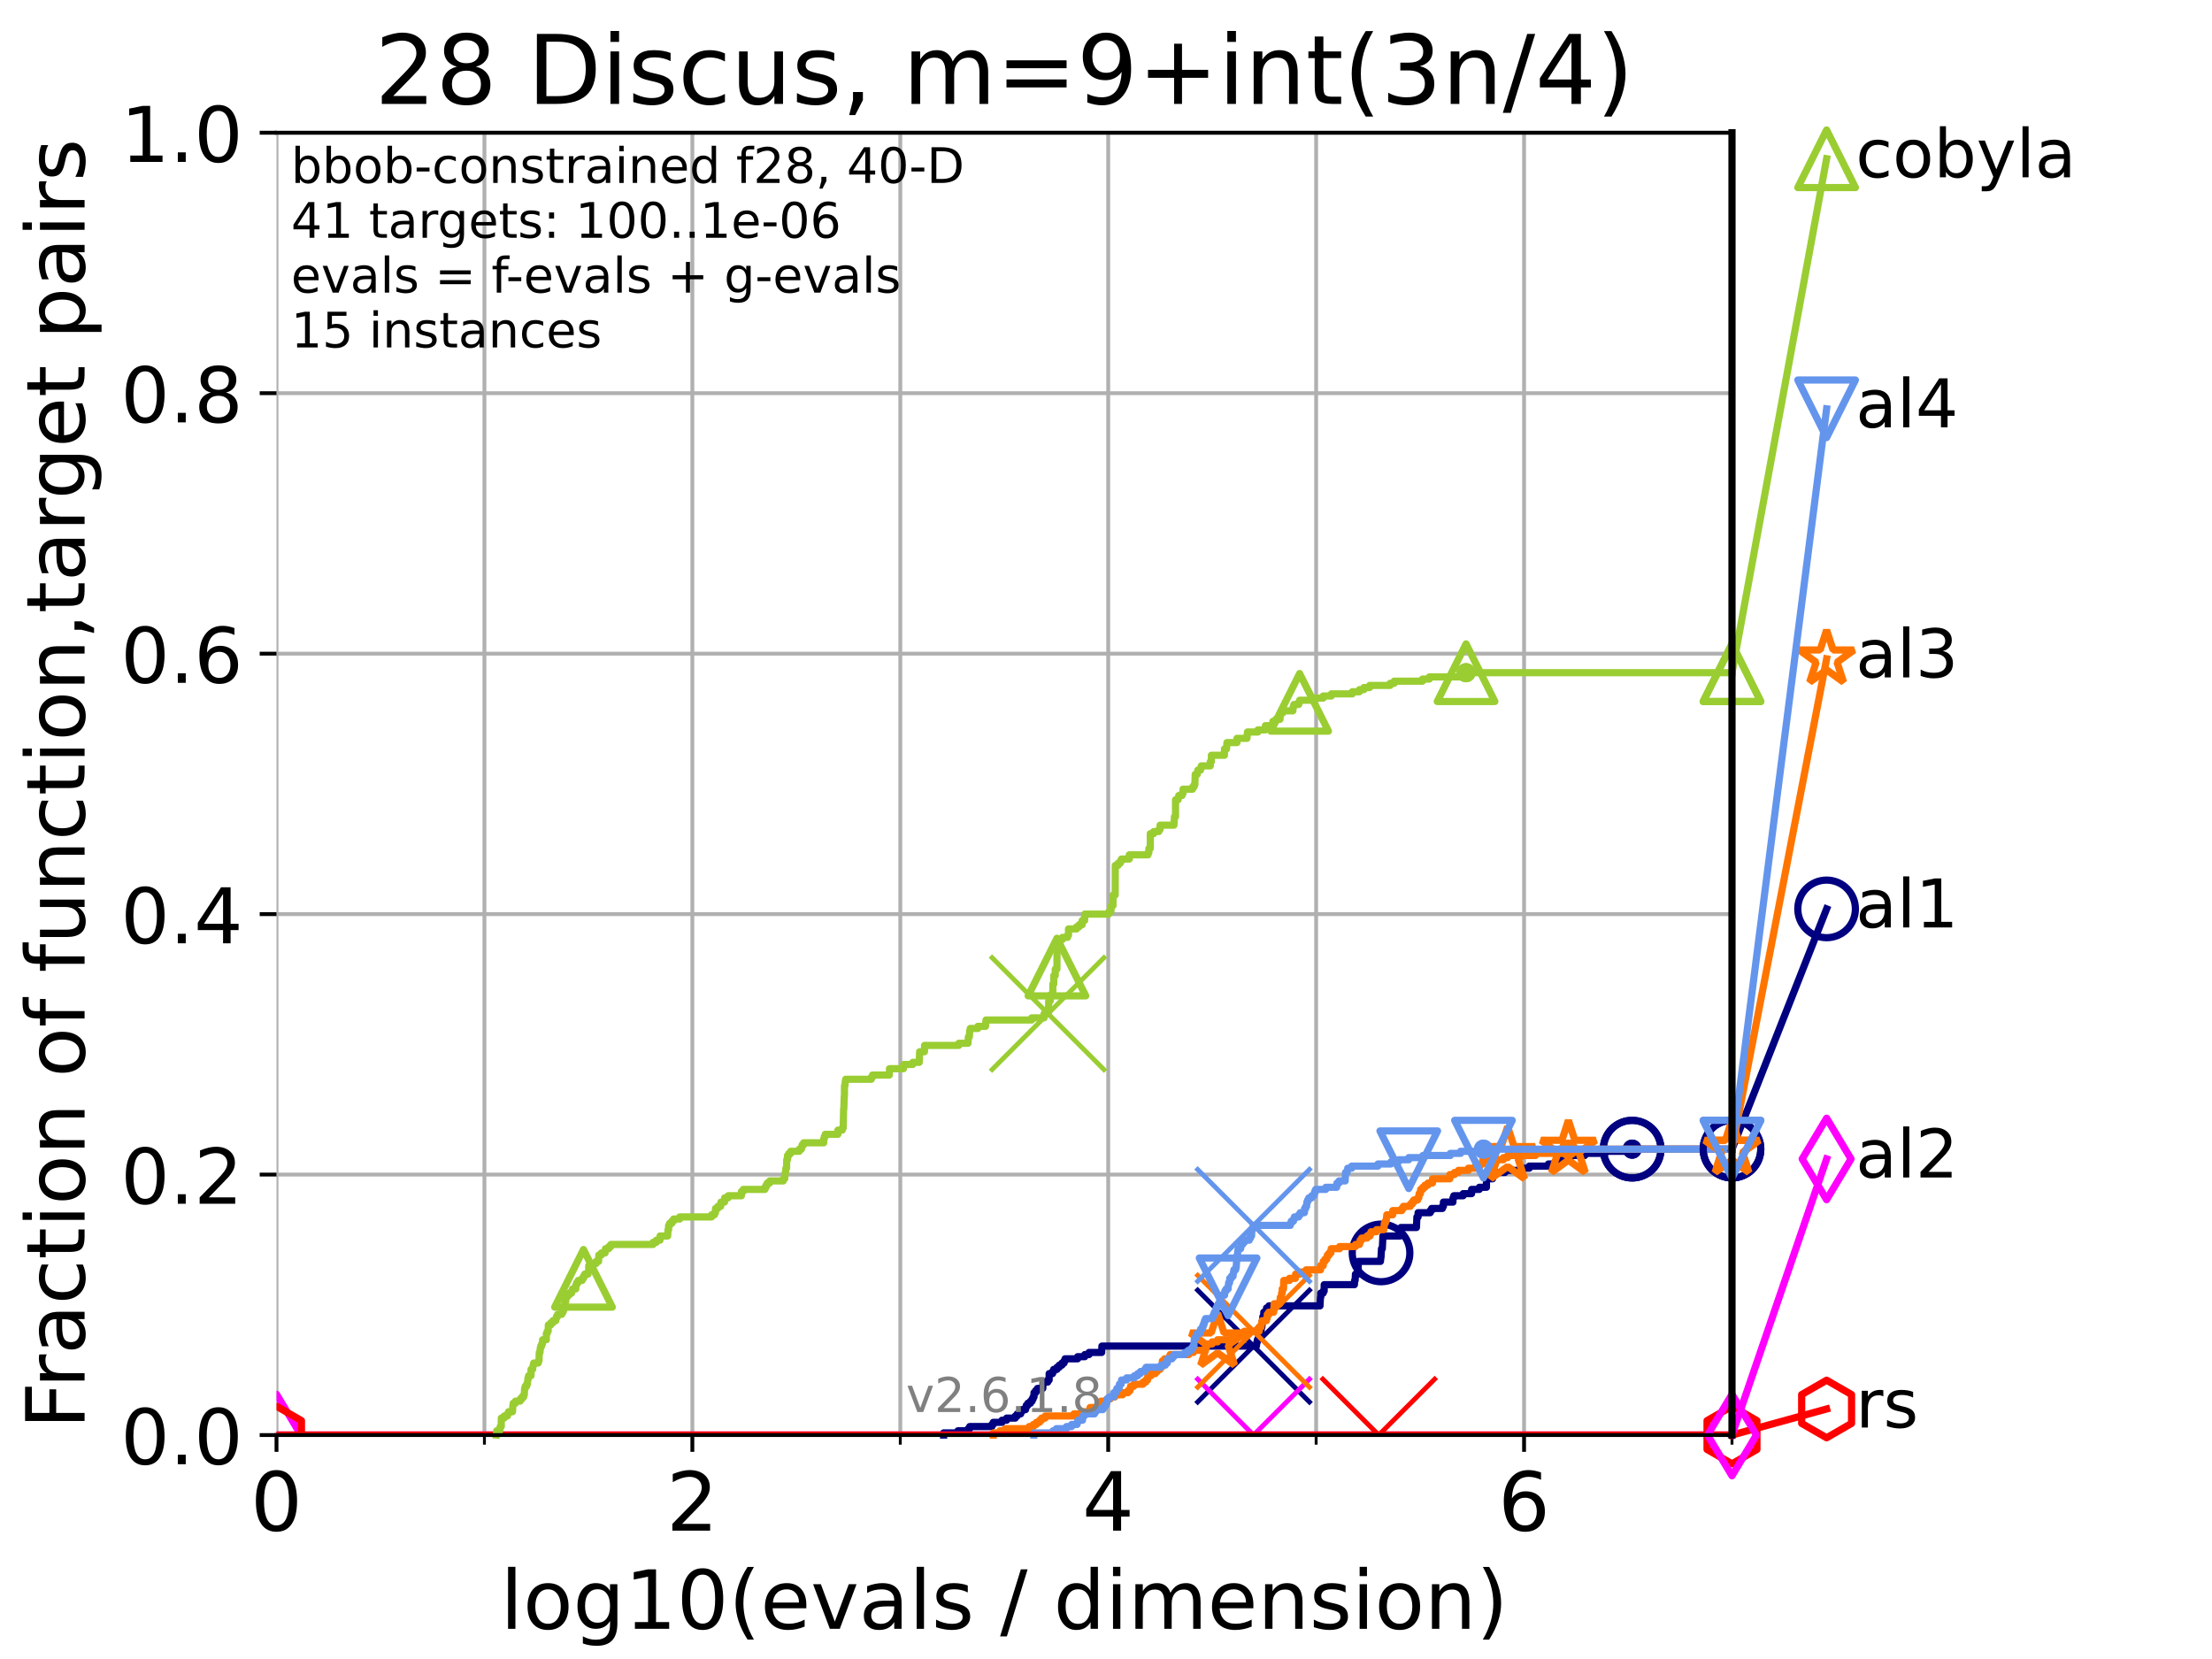 <?xml version="1.0" encoding="utf-8" standalone="no"?>
<!DOCTYPE svg PUBLIC "-//W3C//DTD SVG 1.1//EN"
  "http://www.w3.org/Graphics/SVG/1.1/DTD/svg11.dtd">
<!-- Created with matplotlib (https://matplotlib.org/) -->
<svg height="345.6pt" version="1.1" viewBox="0 0 460.8 345.6" width="460.8pt" xmlns="http://www.w3.org/2000/svg" xmlns:xlink="http://www.w3.org/1999/xlink">
 <defs>
  <style type="text/css">*{stroke-linecap:butt;stroke-linejoin:round;}</style>
 </defs>
 <g id="figure_1">
  <g id="patch_1">
   <path d="M 0 345.6 
L 460.8 345.6 
L 460.8 0 
L 0 0 
z
" style="fill:#ffffff;"/>
  </g>
  <g id="axes_1">
   <g id="patch_2">
    <path d="M 57.6 298.944 
L 360.806 298.944 
L 360.806 27.648 
L 57.6 27.648 
z
" style="fill:#ffffff;"/>
   </g>
   <g id="matplotlib.axis_1">
    <g id="xtick_1">
     <g id="line2d_1">
      <path clip-path="url(#p597fd0fc26)" d="M 57.6 298.944 
L 57.6 27.648 
" style="fill:none;stroke:#b0b0b0;stroke-linecap:square;stroke-width:0.8;"/>
     </g>
     <g id="line2d_2">
      <defs>
       <path d="M 0 0 
L 0 3.5 
" id="mcb6ca0fd86" style="stroke:#000000;stroke-width:0.8;"/>
      </defs>
      <g>
       <use style="stroke:#000000;stroke-width:0.8;" x="57.6" xlink:href="#mcb6ca0fd86" y="298.944"/>
      </g>
     </g>
     <g id="text_1">
      <!-- 0 -->
      <g transform="translate(52.192 318.861)scale(0.17 -0.17)">
       <defs>
        <path d="M 31.781 66.406 
Q 24.172 66.406 20.328 58.906 
Q 16.5 51.422 16.5 36.375 
Q 16.5 21.391 20.328 13.891 
Q 24.172 6.391 31.781 6.391 
Q 39.453 6.391 43.281 13.891 
Q 47.125 21.391 47.125 36.375 
Q 47.125 51.422 43.281 58.906 
Q 39.453 66.406 31.781 66.406 
z
M 31.781 74.219 
Q 44.047 74.219 50.516 64.516 
Q 56.984 54.828 56.984 36.375 
Q 56.984 17.969 50.516 8.266 
Q 44.047 -1.422 31.781 -1.422 
Q 19.531 -1.422 13.062 8.266 
Q 6.594 17.969 6.594 36.375 
Q 6.594 54.828 13.062 64.516 
Q 19.531 74.219 31.781 74.219 
z
" id="DejaVuSans-48"/>
       </defs>
       <use xlink:href="#DejaVuSans-48"/>
      </g>
     </g>
    </g>
    <g id="xtick_2">
     <g id="line2d_3">
      <path clip-path="url(#p597fd0fc26)" d="M 144.23 298.944 
L 144.23 27.648 
" style="fill:none;stroke:#b0b0b0;stroke-linecap:square;stroke-width:0.8;"/>
     </g>
     <g id="line2d_4">
      <g>
       <use style="stroke:#000000;stroke-width:0.8;" x="144.23" xlink:href="#mcb6ca0fd86" y="298.944"/>
      </g>
     </g>
     <g id="text_2">
      <!-- 2 -->
      <g transform="translate(138.822 318.861)scale(0.17 -0.17)">
       <defs>
        <path d="M 19.188 8.297 
L 53.609 8.297 
L 53.609 0 
L 7.328 0 
L 7.328 8.297 
Q 12.938 14.109 22.625 23.891 
Q 32.328 33.688 34.812 36.531 
Q 39.547 41.844 41.422 45.531 
Q 43.312 49.219 43.312 52.781 
Q 43.312 58.594 39.234 62.25 
Q 35.156 65.922 28.609 65.922 
Q 23.969 65.922 18.812 64.312 
Q 13.672 62.703 7.812 59.422 
L 7.812 69.391 
Q 13.766 71.781 18.938 73 
Q 24.125 74.219 28.422 74.219 
Q 39.75 74.219 46.484 68.547 
Q 53.219 62.891 53.219 53.422 
Q 53.219 48.922 51.531 44.891 
Q 49.859 40.875 45.406 35.406 
Q 44.188 33.984 37.641 27.219 
Q 31.109 20.453 19.188 8.297 
z
" id="DejaVuSans-50"/>
       </defs>
       <use xlink:href="#DejaVuSans-50"/>
      </g>
     </g>
    </g>
    <g id="xtick_3">
     <g id="line2d_5">
      <path clip-path="url(#p597fd0fc26)" d="M 230.861 298.944 
L 230.861 27.648 
" style="fill:none;stroke:#b0b0b0;stroke-linecap:square;stroke-width:0.8;"/>
     </g>
     <g id="line2d_6">
      <g>
       <use style="stroke:#000000;stroke-width:0.8;" x="230.861" xlink:href="#mcb6ca0fd86" y="298.944"/>
      </g>
     </g>
     <g id="text_3">
      <!-- 4 -->
      <g transform="translate(225.453 318.861)scale(0.17 -0.17)">
       <defs>
        <path d="M 37.797 64.312 
L 12.891 25.391 
L 37.797 25.391 
z
M 35.203 72.906 
L 47.609 72.906 
L 47.609 25.391 
L 58.016 25.391 
L 58.016 17.188 
L 47.609 17.188 
L 47.609 0 
L 37.797 0 
L 37.797 17.188 
L 4.891 17.188 
L 4.891 26.703 
z
" id="DejaVuSans-52"/>
       </defs>
       <use xlink:href="#DejaVuSans-52"/>
      </g>
     </g>
    </g>
    <g id="xtick_4">
     <g id="line2d_7">
      <path clip-path="url(#p597fd0fc26)" d="M 317.491 298.944 
L 317.491 27.648 
" style="fill:none;stroke:#b0b0b0;stroke-linecap:square;stroke-width:0.8;"/>
     </g>
     <g id="line2d_8">
      <g>
       <use style="stroke:#000000;stroke-width:0.8;" x="317.491" xlink:href="#mcb6ca0fd86" y="298.944"/>
      </g>
     </g>
     <g id="text_4">
      <!-- 6 -->
      <g transform="translate(312.083 318.861)scale(0.17 -0.17)">
       <defs>
        <path d="M 33.016 40.375 
Q 26.375 40.375 22.484 35.828 
Q 18.609 31.297 18.609 23.391 
Q 18.609 15.531 22.484 10.953 
Q 26.375 6.391 33.016 6.391 
Q 39.656 6.391 43.531 10.953 
Q 47.406 15.531 47.406 23.391 
Q 47.406 31.297 43.531 35.828 
Q 39.656 40.375 33.016 40.375 
z
M 52.594 71.297 
L 52.594 62.312 
Q 48.875 64.062 45.094 64.984 
Q 41.312 65.922 37.594 65.922 
Q 27.828 65.922 22.672 59.328 
Q 17.531 52.734 16.797 39.406 
Q 19.672 43.656 24.016 45.922 
Q 28.375 48.188 33.594 48.188 
Q 44.578 48.188 50.953 41.516 
Q 57.328 34.859 57.328 23.391 
Q 57.328 12.156 50.688 5.359 
Q 44.047 -1.422 33.016 -1.422 
Q 20.359 -1.422 13.672 8.266 
Q 6.984 17.969 6.984 36.375 
Q 6.984 53.656 15.188 63.938 
Q 23.391 74.219 37.203 74.219 
Q 40.922 74.219 44.703 73.484 
Q 48.484 72.75 52.594 71.297 
z
" id="DejaVuSans-54"/>
       </defs>
       <use xlink:href="#DejaVuSans-54"/>
      </g>
     </g>
    </g>
    <g id="xtick_5">
     <g id="line2d_9">
      <path clip-path="url(#p597fd0fc26)" d="M 100.915 298.944 
L 100.915 27.648 
" style="fill:none;stroke:#b0b0b0;stroke-linecap:square;stroke-width:0.8;"/>
     </g>
     <g id="line2d_10">
      <defs>
       <path d="M 0 0 
L 0 2 
" id="m2ef34efc60" style="stroke:#000000;stroke-width:0.6;"/>
      </defs>
      <g>
       <use style="stroke:#000000;stroke-width:0.6;" x="100.915" xlink:href="#m2ef34efc60" y="298.944"/>
      </g>
     </g>
    </g>
    <g id="xtick_6">
     <g id="line2d_11">
      <path clip-path="url(#p597fd0fc26)" d="M 187.546 298.944 
L 187.546 27.648 
" style="fill:none;stroke:#b0b0b0;stroke-linecap:square;stroke-width:0.8;"/>
     </g>
     <g id="line2d_12">
      <g>
       <use style="stroke:#000000;stroke-width:0.6;" x="187.546" xlink:href="#m2ef34efc60" y="298.944"/>
      </g>
     </g>
    </g>
    <g id="xtick_7">
     <g id="line2d_13">
      <path clip-path="url(#p597fd0fc26)" d="M 274.176 298.944 
L 274.176 27.648 
" style="fill:none;stroke:#b0b0b0;stroke-linecap:square;stroke-width:0.8;"/>
     </g>
     <g id="line2d_14">
      <g>
       <use style="stroke:#000000;stroke-width:0.6;" x="274.176" xlink:href="#m2ef34efc60" y="298.944"/>
      </g>
     </g>
    </g>
    <g id="xtick_8">
     <g id="line2d_15">
      <path clip-path="url(#p597fd0fc26)" d="M 360.806 298.944 
L 360.806 27.648 
" style="fill:none;stroke:#b0b0b0;stroke-linecap:square;stroke-width:0.8;"/>
     </g>
     <g id="line2d_16">
      <g>
       <use style="stroke:#000000;stroke-width:0.6;" x="360.806" xlink:href="#m2ef34efc60" y="298.944"/>
      </g>
     </g>
    </g>
    <g id="text_5">
     <!-- log10(evals / dimension) -->
     <g transform="translate(104.239 339.314)scale(0.17 -0.17)">
      <defs>
       <path d="M 9.422 75.984 
L 18.406 75.984 
L 18.406 0 
L 9.422 0 
z
" id="DejaVuSans-108"/>
       <path d="M 30.609 48.391 
Q 23.391 48.391 19.188 42.75 
Q 14.984 37.109 14.984 27.297 
Q 14.984 17.484 19.156 11.844 
Q 23.344 6.203 30.609 6.203 
Q 37.797 6.203 41.984 11.859 
Q 46.188 17.531 46.188 27.297 
Q 46.188 37.016 41.984 42.703 
Q 37.797 48.391 30.609 48.391 
z
M 30.609 56 
Q 42.328 56 49.016 48.375 
Q 55.719 40.766 55.719 27.297 
Q 55.719 13.875 49.016 6.219 
Q 42.328 -1.422 30.609 -1.422 
Q 18.844 -1.422 12.172 6.219 
Q 5.516 13.875 5.516 27.297 
Q 5.516 40.766 12.172 48.375 
Q 18.844 56 30.609 56 
z
" id="DejaVuSans-111"/>
       <path d="M 45.406 27.984 
Q 45.406 37.75 41.375 43.109 
Q 37.359 48.484 30.078 48.484 
Q 22.859 48.484 18.828 43.109 
Q 14.797 37.75 14.797 27.984 
Q 14.797 18.266 18.828 12.891 
Q 22.859 7.516 30.078 7.516 
Q 37.359 7.516 41.375 12.891 
Q 45.406 18.266 45.406 27.984 
z
M 54.391 6.781 
Q 54.391 -7.172 48.188 -13.984 
Q 42 -20.797 29.203 -20.797 
Q 24.469 -20.797 20.266 -20.094 
Q 16.062 -19.391 12.109 -17.922 
L 12.109 -9.188 
Q 16.062 -11.328 19.922 -12.344 
Q 23.781 -13.375 27.781 -13.375 
Q 36.625 -13.375 41.016 -8.766 
Q 45.406 -4.156 45.406 5.172 
L 45.406 9.625 
Q 42.625 4.781 38.281 2.391 
Q 33.938 0 27.875 0 
Q 17.828 0 11.672 7.656 
Q 5.516 15.328 5.516 27.984 
Q 5.516 40.672 11.672 48.328 
Q 17.828 56 27.875 56 
Q 33.938 56 38.281 53.609 
Q 42.625 51.219 45.406 46.391 
L 45.406 54.688 
L 54.391 54.688 
z
" id="DejaVuSans-103"/>
       <path d="M 12.406 8.297 
L 28.516 8.297 
L 28.516 63.922 
L 10.984 60.406 
L 10.984 69.391 
L 28.422 72.906 
L 38.281 72.906 
L 38.281 8.297 
L 54.391 8.297 
L 54.391 0 
L 12.406 0 
z
" id="DejaVuSans-49"/>
       <path d="M 31 75.875 
Q 24.469 64.656 21.281 53.656 
Q 18.109 42.672 18.109 31.391 
Q 18.109 20.125 21.312 9.062 
Q 24.516 -2 31 -13.188 
L 23.188 -13.188 
Q 15.875 -1.703 12.234 9.375 
Q 8.594 20.453 8.594 31.391 
Q 8.594 42.281 12.203 53.312 
Q 15.828 64.359 23.188 75.875 
z
" id="DejaVuSans-40"/>
       <path d="M 56.203 29.594 
L 56.203 25.203 
L 14.891 25.203 
Q 15.484 15.922 20.484 11.062 
Q 25.484 6.203 34.422 6.203 
Q 39.594 6.203 44.453 7.469 
Q 49.312 8.734 54.109 11.281 
L 54.109 2.781 
Q 49.266 0.734 44.188 -0.344 
Q 39.109 -1.422 33.891 -1.422 
Q 20.797 -1.422 13.156 6.188 
Q 5.516 13.812 5.516 26.812 
Q 5.516 40.234 12.766 48.109 
Q 20.016 56 32.328 56 
Q 43.359 56 49.781 48.891 
Q 56.203 41.797 56.203 29.594 
z
M 47.219 32.234 
Q 47.125 39.594 43.094 43.984 
Q 39.062 48.391 32.422 48.391 
Q 24.906 48.391 20.391 44.141 
Q 15.875 39.891 15.188 32.172 
z
" id="DejaVuSans-101"/>
       <path d="M 2.984 54.688 
L 12.5 54.688 
L 29.594 8.797 
L 46.688 54.688 
L 56.203 54.688 
L 35.688 0 
L 23.484 0 
z
" id="DejaVuSans-118"/>
       <path d="M 34.281 27.484 
Q 23.391 27.484 19.188 25 
Q 14.984 22.516 14.984 16.5 
Q 14.984 11.719 18.141 8.906 
Q 21.297 6.109 26.703 6.109 
Q 34.188 6.109 38.703 11.406 
Q 43.219 16.703 43.219 25.484 
L 43.219 27.484 
z
M 52.203 31.203 
L 52.203 0 
L 43.219 0 
L 43.219 8.297 
Q 40.141 3.328 35.547 0.953 
Q 30.953 -1.422 24.312 -1.422 
Q 15.922 -1.422 10.953 3.297 
Q 6 8.016 6 15.922 
Q 6 25.141 12.172 29.828 
Q 18.359 34.516 30.609 34.516 
L 43.219 34.516 
L 43.219 35.406 
Q 43.219 41.609 39.141 45 
Q 35.062 48.391 27.688 48.391 
Q 23 48.391 18.547 47.266 
Q 14.109 46.141 10.016 43.891 
L 10.016 52.203 
Q 14.938 54.109 19.578 55.047 
Q 24.219 56 28.609 56 
Q 40.484 56 46.344 49.844 
Q 52.203 43.703 52.203 31.203 
z
" id="DejaVuSans-97"/>
       <path d="M 44.281 53.078 
L 44.281 44.578 
Q 40.484 46.531 36.375 47.5 
Q 32.281 48.484 27.875 48.484 
Q 21.188 48.484 17.844 46.438 
Q 14.5 44.391 14.5 40.281 
Q 14.5 37.156 16.891 35.375 
Q 19.281 33.594 26.516 31.984 
L 29.594 31.297 
Q 39.156 29.25 43.188 25.516 
Q 47.219 21.781 47.219 15.094 
Q 47.219 7.469 41.188 3.016 
Q 35.156 -1.422 24.609 -1.422 
Q 20.219 -1.422 15.453 -0.562 
Q 10.688 0.297 5.422 2 
L 5.422 11.281 
Q 10.406 8.688 15.234 7.391 
Q 20.062 6.109 24.812 6.109 
Q 31.156 6.109 34.562 8.281 
Q 37.984 10.453 37.984 14.406 
Q 37.984 18.062 35.516 20.016 
Q 33.062 21.969 24.703 23.781 
L 21.578 24.516 
Q 13.234 26.266 9.516 29.906 
Q 5.812 33.547 5.812 39.891 
Q 5.812 47.609 11.281 51.797 
Q 16.75 56 26.812 56 
Q 31.781 56 36.172 55.266 
Q 40.578 54.547 44.281 53.078 
z
" id="DejaVuSans-115"/>
       <path id="DejaVuSans-32"/>
       <path d="M 25.391 72.906 
L 33.688 72.906 
L 8.297 -9.281 
L 0 -9.281 
z
" id="DejaVuSans-47"/>
       <path d="M 45.406 46.391 
L 45.406 75.984 
L 54.391 75.984 
L 54.391 0 
L 45.406 0 
L 45.406 8.203 
Q 42.578 3.328 38.25 0.953 
Q 33.938 -1.422 27.875 -1.422 
Q 17.969 -1.422 11.734 6.484 
Q 5.516 14.406 5.516 27.297 
Q 5.516 40.188 11.734 48.094 
Q 17.969 56 27.875 56 
Q 33.938 56 38.25 53.625 
Q 42.578 51.266 45.406 46.391 
z
M 14.797 27.297 
Q 14.797 17.391 18.875 11.75 
Q 22.953 6.109 30.078 6.109 
Q 37.203 6.109 41.297 11.75 
Q 45.406 17.391 45.406 27.297 
Q 45.406 37.203 41.297 42.844 
Q 37.203 48.484 30.078 48.484 
Q 22.953 48.484 18.875 42.844 
Q 14.797 37.203 14.797 27.297 
z
" id="DejaVuSans-100"/>
       <path d="M 9.422 54.688 
L 18.406 54.688 
L 18.406 0 
L 9.422 0 
z
M 9.422 75.984 
L 18.406 75.984 
L 18.406 64.594 
L 9.422 64.594 
z
" id="DejaVuSans-105"/>
       <path d="M 52 44.188 
Q 55.375 50.25 60.062 53.125 
Q 64.75 56 71.094 56 
Q 79.641 56 84.281 50.016 
Q 88.922 44.047 88.922 33.016 
L 88.922 0 
L 79.891 0 
L 79.891 32.719 
Q 79.891 40.578 77.094 44.375 
Q 74.312 48.188 68.609 48.188 
Q 61.625 48.188 57.562 43.547 
Q 53.516 38.922 53.516 30.906 
L 53.516 0 
L 44.484 0 
L 44.484 32.719 
Q 44.484 40.625 41.703 44.406 
Q 38.922 48.188 33.109 48.188 
Q 26.219 48.188 22.156 43.531 
Q 18.109 38.875 18.109 30.906 
L 18.109 0 
L 9.078 0 
L 9.078 54.688 
L 18.109 54.688 
L 18.109 46.188 
Q 21.188 51.219 25.484 53.609 
Q 29.781 56 35.688 56 
Q 41.656 56 45.828 52.969 
Q 50 49.953 52 44.188 
z
" id="DejaVuSans-109"/>
       <path d="M 54.891 33.016 
L 54.891 0 
L 45.906 0 
L 45.906 32.719 
Q 45.906 40.484 42.875 44.328 
Q 39.844 48.188 33.797 48.188 
Q 26.516 48.188 22.312 43.547 
Q 18.109 38.922 18.109 30.906 
L 18.109 0 
L 9.078 0 
L 9.078 54.688 
L 18.109 54.688 
L 18.109 46.188 
Q 21.344 51.125 25.703 53.562 
Q 30.078 56 35.797 56 
Q 45.219 56 50.047 50.172 
Q 54.891 44.344 54.891 33.016 
z
" id="DejaVuSans-110"/>
       <path d="M 8.016 75.875 
L 15.828 75.875 
Q 23.141 64.359 26.781 53.312 
Q 30.422 42.281 30.422 31.391 
Q 30.422 20.453 26.781 9.375 
Q 23.141 -1.703 15.828 -13.188 
L 8.016 -13.188 
Q 14.5 -2 17.703 9.062 
Q 20.906 20.125 20.906 31.391 
Q 20.906 42.672 17.703 53.656 
Q 14.5 64.656 8.016 75.875 
z
" id="DejaVuSans-41"/>
      </defs>
      <use xlink:href="#DejaVuSans-108"/>
      <use x="27.783" xlink:href="#DejaVuSans-111"/>
      <use x="88.965" xlink:href="#DejaVuSans-103"/>
      <use x="152.441" xlink:href="#DejaVuSans-49"/>
      <use x="216.064" xlink:href="#DejaVuSans-48"/>
      <use x="279.688" xlink:href="#DejaVuSans-40"/>
      <use x="318.701" xlink:href="#DejaVuSans-101"/>
      <use x="380.225" xlink:href="#DejaVuSans-118"/>
      <use x="439.404" xlink:href="#DejaVuSans-97"/>
      <use x="500.684" xlink:href="#DejaVuSans-108"/>
      <use x="528.467" xlink:href="#DejaVuSans-115"/>
      <use x="580.566" xlink:href="#DejaVuSans-32"/>
      <use x="612.354" xlink:href="#DejaVuSans-47"/>
      <use x="646.045" xlink:href="#DejaVuSans-32"/>
      <use x="677.832" xlink:href="#DejaVuSans-100"/>
      <use x="741.309" xlink:href="#DejaVuSans-105"/>
      <use x="769.092" xlink:href="#DejaVuSans-109"/>
      <use x="866.504" xlink:href="#DejaVuSans-101"/>
      <use x="928.027" xlink:href="#DejaVuSans-110"/>
      <use x="991.406" xlink:href="#DejaVuSans-115"/>
      <use x="1043.506" xlink:href="#DejaVuSans-105"/>
      <use x="1071.289" xlink:href="#DejaVuSans-111"/>
      <use x="1132.471" xlink:href="#DejaVuSans-110"/>
      <use x="1195.85" xlink:href="#DejaVuSans-41"/>
     </g>
    </g>
   </g>
   <g id="matplotlib.axis_2">
    <g id="ytick_1">
     <g id="line2d_17">
      <path clip-path="url(#p597fd0fc26)" d="M 57.6 298.944 
L 360.806 298.944 
" style="fill:none;stroke:#b0b0b0;stroke-linecap:square;stroke-width:0.8;"/>
     </g>
     <g id="line2d_18">
      <defs>
       <path d="M 0 0 
L -3.5 0 
" id="m73085eb46b" style="stroke:#000000;stroke-width:0.8;"/>
      </defs>
      <g>
       <use style="stroke:#000000;stroke-width:0.8;" x="57.6" xlink:href="#m73085eb46b" y="298.944"/>
      </g>
     </g>
     <g id="text_6">
      <!-- 0.0 -->
      <g transform="translate(25.155 305.023)scale(0.16 -0.16)">
       <defs>
        <path d="M 10.688 12.406 
L 21 12.406 
L 21 0 
L 10.688 0 
z
" id="DejaVuSans-46"/>
       </defs>
       <use xlink:href="#DejaVuSans-48"/>
       <use x="63.623" xlink:href="#DejaVuSans-46"/>
       <use x="95.41" xlink:href="#DejaVuSans-48"/>
      </g>
     </g>
    </g>
    <g id="ytick_2">
     <g id="line2d_19">
      <path clip-path="url(#p597fd0fc26)" d="M 57.6 244.685 
L 360.806 244.685 
" style="fill:none;stroke:#b0b0b0;stroke-linecap:square;stroke-width:0.8;"/>
     </g>
     <g id="line2d_20">
      <g>
       <use style="stroke:#000000;stroke-width:0.8;" x="57.6" xlink:href="#m73085eb46b" y="244.685"/>
      </g>
     </g>
     <g id="text_7">
      <!-- 0.2 -->
      <g transform="translate(25.155 250.764)scale(0.16 -0.16)">
       <use xlink:href="#DejaVuSans-48"/>
       <use x="63.623" xlink:href="#DejaVuSans-46"/>
       <use x="95.41" xlink:href="#DejaVuSans-50"/>
      </g>
     </g>
    </g>
    <g id="ytick_3">
     <g id="line2d_21">
      <path clip-path="url(#p597fd0fc26)" d="M 57.6 190.426 
L 360.806 190.426 
" style="fill:none;stroke:#b0b0b0;stroke-linecap:square;stroke-width:0.8;"/>
     </g>
     <g id="line2d_22">
      <g>
       <use style="stroke:#000000;stroke-width:0.8;" x="57.6" xlink:href="#m73085eb46b" y="190.426"/>
      </g>
     </g>
     <g id="text_8">
      <!-- 0.4 -->
      <g transform="translate(25.155 196.504)scale(0.16 -0.16)">
       <use xlink:href="#DejaVuSans-48"/>
       <use x="63.623" xlink:href="#DejaVuSans-46"/>
       <use x="95.41" xlink:href="#DejaVuSans-52"/>
      </g>
     </g>
    </g>
    <g id="ytick_4">
     <g id="line2d_23">
      <path clip-path="url(#p597fd0fc26)" d="M 57.6 136.166 
L 360.806 136.166 
" style="fill:none;stroke:#b0b0b0;stroke-linecap:square;stroke-width:0.8;"/>
     </g>
     <g id="line2d_24">
      <g>
       <use style="stroke:#000000;stroke-width:0.8;" x="57.6" xlink:href="#m73085eb46b" y="136.166"/>
      </g>
     </g>
     <g id="text_9">
      <!-- 0.6 -->
      <g transform="translate(25.155 142.245)scale(0.16 -0.16)">
       <use xlink:href="#DejaVuSans-48"/>
       <use x="63.623" xlink:href="#DejaVuSans-46"/>
       <use x="95.41" xlink:href="#DejaVuSans-54"/>
      </g>
     </g>
    </g>
    <g id="ytick_5">
     <g id="line2d_25">
      <path clip-path="url(#p597fd0fc26)" d="M 57.6 81.907 
L 360.806 81.907 
" style="fill:none;stroke:#b0b0b0;stroke-linecap:square;stroke-width:0.8;"/>
     </g>
     <g id="line2d_26">
      <g>
       <use style="stroke:#000000;stroke-width:0.8;" x="57.6" xlink:href="#m73085eb46b" y="81.907"/>
      </g>
     </g>
     <g id="text_10">
      <!-- 0.8 -->
      <g transform="translate(25.155 87.986)scale(0.16 -0.16)">
       <defs>
        <path d="M 31.781 34.625 
Q 24.75 34.625 20.719 30.859 
Q 16.703 27.094 16.703 20.516 
Q 16.703 13.922 20.719 10.156 
Q 24.75 6.391 31.781 6.391 
Q 38.812 6.391 42.859 10.172 
Q 46.922 13.969 46.922 20.516 
Q 46.922 27.094 42.891 30.859 
Q 38.875 34.625 31.781 34.625 
z
M 21.922 38.812 
Q 15.578 40.375 12.031 44.719 
Q 8.5 49.078 8.5 55.328 
Q 8.5 64.062 14.719 69.141 
Q 20.953 74.219 31.781 74.219 
Q 42.672 74.219 48.875 69.141 
Q 55.078 64.062 55.078 55.328 
Q 55.078 49.078 51.531 44.719 
Q 48 40.375 41.703 38.812 
Q 48.828 37.156 52.797 32.312 
Q 56.781 27.484 56.781 20.516 
Q 56.781 9.906 50.312 4.234 
Q 43.844 -1.422 31.781 -1.422 
Q 19.734 -1.422 13.25 4.234 
Q 6.781 9.906 6.781 20.516 
Q 6.781 27.484 10.781 32.312 
Q 14.797 37.156 21.922 38.812 
z
M 18.312 54.391 
Q 18.312 48.734 21.844 45.562 
Q 25.391 42.391 31.781 42.391 
Q 38.141 42.391 41.719 45.562 
Q 45.312 48.734 45.312 54.391 
Q 45.312 60.062 41.719 63.234 
Q 38.141 66.406 31.781 66.406 
Q 25.391 66.406 21.844 63.234 
Q 18.312 60.062 18.312 54.391 
z
" id="DejaVuSans-56"/>
       </defs>
       <use xlink:href="#DejaVuSans-48"/>
       <use x="63.623" xlink:href="#DejaVuSans-46"/>
       <use x="95.41" xlink:href="#DejaVuSans-56"/>
      </g>
     </g>
    </g>
    <g id="ytick_6">
     <g id="line2d_27">
      <path clip-path="url(#p597fd0fc26)" d="M 57.6 27.648 
L 360.806 27.648 
" style="fill:none;stroke:#b0b0b0;stroke-linecap:square;stroke-width:0.8;"/>
     </g>
     <g id="line2d_28">
      <g>
       <use style="stroke:#000000;stroke-width:0.8;" x="57.6" xlink:href="#m73085eb46b" y="27.648"/>
      </g>
     </g>
     <g id="text_11">
      <!-- 1.0 -->
      <g transform="translate(25.155 33.727)scale(0.16 -0.16)">
       <use xlink:href="#DejaVuSans-49"/>
       <use x="63.623" xlink:href="#DejaVuSans-46"/>
       <use x="95.41" xlink:href="#DejaVuSans-48"/>
      </g>
     </g>
    </g>
    <g id="text_12">
     <!-- Fraction of function,target pairs -->
     <g transform="translate(17.62 297.681)rotate(-90)scale(0.17 -0.17)">
      <defs>
       <path d="M 9.812 72.906 
L 51.703 72.906 
L 51.703 64.594 
L 19.672 64.594 
L 19.672 43.109 
L 48.578 43.109 
L 48.578 34.812 
L 19.672 34.812 
L 19.672 0 
L 9.812 0 
z
" id="DejaVuSans-70"/>
       <path d="M 41.109 46.297 
Q 39.594 47.172 37.812 47.578 
Q 36.031 48 33.891 48 
Q 26.266 48 22.188 43.047 
Q 18.109 38.094 18.109 28.812 
L 18.109 0 
L 9.078 0 
L 9.078 54.688 
L 18.109 54.688 
L 18.109 46.188 
Q 20.953 51.172 25.484 53.578 
Q 30.031 56 36.531 56 
Q 37.453 56 38.578 55.875 
Q 39.703 55.766 41.062 55.516 
z
" id="DejaVuSans-114"/>
       <path d="M 48.781 52.594 
L 48.781 44.188 
Q 44.969 46.297 41.141 47.344 
Q 37.312 48.391 33.406 48.391 
Q 24.656 48.391 19.812 42.844 
Q 14.984 37.312 14.984 27.297 
Q 14.984 17.281 19.812 11.734 
Q 24.656 6.203 33.406 6.203 
Q 37.312 6.203 41.141 7.25 
Q 44.969 8.297 48.781 10.406 
L 48.781 2.094 
Q 45.016 0.344 40.984 -0.531 
Q 36.969 -1.422 32.422 -1.422 
Q 20.062 -1.422 12.781 6.344 
Q 5.516 14.109 5.516 27.297 
Q 5.516 40.672 12.859 48.328 
Q 20.219 56 33.016 56 
Q 37.156 56 41.109 55.141 
Q 45.062 54.297 48.781 52.594 
z
" id="DejaVuSans-99"/>
       <path d="M 18.312 70.219 
L 18.312 54.688 
L 36.812 54.688 
L 36.812 47.703 
L 18.312 47.703 
L 18.312 18.016 
Q 18.312 11.328 20.141 9.422 
Q 21.969 7.516 27.594 7.516 
L 36.812 7.516 
L 36.812 0 
L 27.594 0 
Q 17.188 0 13.234 3.875 
Q 9.281 7.766 9.281 18.016 
L 9.281 47.703 
L 2.688 47.703 
L 2.688 54.688 
L 9.281 54.688 
L 9.281 70.219 
z
" id="DejaVuSans-116"/>
       <path d="M 37.109 75.984 
L 37.109 68.5 
L 28.516 68.5 
Q 23.688 68.5 21.797 66.547 
Q 19.922 64.594 19.922 59.516 
L 19.922 54.688 
L 34.719 54.688 
L 34.719 47.703 
L 19.922 47.703 
L 19.922 0 
L 10.891 0 
L 10.891 47.703 
L 2.297 47.703 
L 2.297 54.688 
L 10.891 54.688 
L 10.891 58.5 
Q 10.891 67.625 15.141 71.797 
Q 19.391 75.984 28.609 75.984 
z
" id="DejaVuSans-102"/>
       <path d="M 8.5 21.578 
L 8.5 54.688 
L 17.484 54.688 
L 17.484 21.922 
Q 17.484 14.156 20.5 10.266 
Q 23.531 6.391 29.594 6.391 
Q 36.859 6.391 41.078 11.031 
Q 45.312 15.672 45.312 23.688 
L 45.312 54.688 
L 54.297 54.688 
L 54.297 0 
L 45.312 0 
L 45.312 8.406 
Q 42.047 3.422 37.719 1 
Q 33.406 -1.422 27.688 -1.422 
Q 18.266 -1.422 13.375 4.438 
Q 8.5 10.297 8.5 21.578 
z
M 31.109 56 
z
" id="DejaVuSans-117"/>
       <path d="M 11.719 12.406 
L 22.016 12.406 
L 22.016 4 
L 14.016 -11.625 
L 7.719 -11.625 
L 11.719 4 
z
" id="DejaVuSans-44"/>
       <path d="M 18.109 8.203 
L 18.109 -20.797 
L 9.078 -20.797 
L 9.078 54.688 
L 18.109 54.688 
L 18.109 46.391 
Q 20.953 51.266 25.266 53.625 
Q 29.594 56 35.594 56 
Q 45.562 56 51.781 48.094 
Q 58.016 40.188 58.016 27.297 
Q 58.016 14.406 51.781 6.484 
Q 45.562 -1.422 35.594 -1.422 
Q 29.594 -1.422 25.266 0.953 
Q 20.953 3.328 18.109 8.203 
z
M 48.688 27.297 
Q 48.688 37.203 44.609 42.844 
Q 40.531 48.484 33.406 48.484 
Q 26.266 48.484 22.188 42.844 
Q 18.109 37.203 18.109 27.297 
Q 18.109 17.391 22.188 11.75 
Q 26.266 6.109 33.406 6.109 
Q 40.531 6.109 44.609 11.75 
Q 48.688 17.391 48.688 27.297 
z
" id="DejaVuSans-112"/>
      </defs>
      <use xlink:href="#DejaVuSans-70"/>
      <use x="50.27" xlink:href="#DejaVuSans-114"/>
      <use x="91.383" xlink:href="#DejaVuSans-97"/>
      <use x="152.662" xlink:href="#DejaVuSans-99"/>
      <use x="207.643" xlink:href="#DejaVuSans-116"/>
      <use x="246.852" xlink:href="#DejaVuSans-105"/>
      <use x="274.635" xlink:href="#DejaVuSans-111"/>
      <use x="335.816" xlink:href="#DejaVuSans-110"/>
      <use x="399.195" xlink:href="#DejaVuSans-32"/>
      <use x="430.982" xlink:href="#DejaVuSans-111"/>
      <use x="492.164" xlink:href="#DejaVuSans-102"/>
      <use x="527.369" xlink:href="#DejaVuSans-32"/>
      <use x="559.156" xlink:href="#DejaVuSans-102"/>
      <use x="594.361" xlink:href="#DejaVuSans-117"/>
      <use x="657.74" xlink:href="#DejaVuSans-110"/>
      <use x="721.119" xlink:href="#DejaVuSans-99"/>
      <use x="776.1" xlink:href="#DejaVuSans-116"/>
      <use x="815.309" xlink:href="#DejaVuSans-105"/>
      <use x="843.092" xlink:href="#DejaVuSans-111"/>
      <use x="904.273" xlink:href="#DejaVuSans-110"/>
      <use x="967.652" xlink:href="#DejaVuSans-44"/>
      <use x="999.439" xlink:href="#DejaVuSans-116"/>
      <use x="1038.648" xlink:href="#DejaVuSans-97"/>
      <use x="1099.928" xlink:href="#DejaVuSans-114"/>
      <use x="1139.291" xlink:href="#DejaVuSans-103"/>
      <use x="1202.768" xlink:href="#DejaVuSans-101"/>
      <use x="1264.291" xlink:href="#DejaVuSans-116"/>
      <use x="1303.5" xlink:href="#DejaVuSans-32"/>
      <use x="1335.287" xlink:href="#DejaVuSans-112"/>
      <use x="1398.764" xlink:href="#DejaVuSans-97"/>
      <use x="1460.043" xlink:href="#DejaVuSans-105"/>
      <use x="1487.826" xlink:href="#DejaVuSans-114"/>
      <use x="1528.939" xlink:href="#DejaVuSans-115"/>
     </g>
    </g>
   </g>
   <g id="line2d_29">
    <defs>
     <path d="M 0 1.5 
C 0.398 1.5 0.779 1.342 1.061 1.061 
C 1.342 0.779 1.5 0.398 1.5 0 
C 1.5 -0.398 1.342 -0.779 1.061 -1.061 
C 0.779 -1.342 0.398 -1.5 0 -1.5 
C -0.398 -1.5 -0.779 -1.342 -1.061 -1.061 
C -1.342 -0.779 -1.5 -0.398 -1.5 0 
C -1.5 0.398 -1.342 0.779 -1.061 1.061 
C -0.779 1.342 -0.398 1.5 0 1.5 
z
" id="ma255b5d59d" style="stroke:#000080;"/>
    </defs>
    <g>
     <use style="fill:#000080;stroke:#000080;" x="340.004" xlink:href="#ma255b5d59d" y="239.391"/>
     <use style="fill:#000080;stroke:#000080;" x="340.004" xlink:href="#ma255b5d59d" y="239.391"/>
    </g>
   </g>
   <g id="line2d_30">
    <path d="M 196.572 298.944 
L 196.572 298.503 
L 199.555 298.503 
L 199.555 298.062 
L 201.691 298.062 
L 201.691 297.621 
L 202.006 297.621 
L 202.006 297.179 
L 206.622 297.179 
L 206.622 296.738 
L 206.913 296.738 
L 206.913 296.297 
L 208.735 296.297 
L 208.735 295.856 
L 209.701 295.856 
L 209.701 295.415 
L 211.508 295.415 
L 211.508 294.974 
L 211.915 294.974 
L 211.915 294.533 
L 212.626 294.533 
L 212.626 294.092 
L 212.865 294.092 
L 212.865 293.65 
L 213.646 293.65 
L 213.646 293.209 
L 213.787 293.209 
L 213.787 292.768 
L 214.113 292.768 
L 214.113 292.327 
L 214.659 292.327 
L 214.659 291.886 
L 215.004 291.886 
L 215.004 291.445 
L 215.211 291.445 
L 215.211 291.004 
L 215.405 291.004 
L 215.405 290.121 
L 215.751 290.121 
L 215.751 289.68 
L 216.114 289.68 
L 216.114 289.239 
L 217.231 289.239 
L 217.277 287.916 
L 218.26 287.916 
L 218.26 287.475 
L 218.557 287.475 
L 218.558 286.151 
L 219.267 286.151 
L 219.267 285.71 
L 219.501 285.71 
L 219.501 285.269 
L 220.188 285.269 
L 220.188 284.828 
L 220.66 284.828 
L 220.66 284.387 
L 221.224 284.387 
L 221.224 283.946 
L 221.666 283.946 
L 221.666 283.504 
L 221.874 283.504 
L 221.874 283.063 
L 224.493 283.063 
L 224.493 282.622 
L 225.98 282.622 
L 225.98 282.181 
L 226.868 282.181 
L 226.868 281.74 
L 229.497 281.74 
L 229.55 280.416 
L 261.735 280.416 
L 261.836 279.534 
L 261.932 279.534 
L 261.932 279.093 
L 262.147 279.093 
L 262.147 278.652 
L 262.263 278.652 
L 262.263 278.211 
L 262.513 278.211 
L 262.622 277.329 
L 262.707 277.329 
L 262.751 276.446 
L 262.877 276.446 
L 262.97 275.123 
L 262.998 275.123 
L 263.089 274.241 
L 263.266 274.241 
L 263.266 273.358 
L 263.836 273.358 
L 263.836 272.476 
L 264.346 272.476 
L 264.346 272.035 
L 274.978 272.035 
L 275.068 270.27 
L 275.13 270.27 
L 275.13 269.388 
L 275.639 269.388 
L 275.639 268.947 
L 275.849 268.947 
L 275.854 267.624 
L 282.146 267.624 
L 282.187 266.741 
L 282.299 266.741 
L 282.368 265.418 
L 282.935 265.418 
L 282.939 262.771 
L 287.569 262.771 
L 287.667 261.889 
L 287.691 261.889 
L 287.79 260.124 
L 287.961 260.124 
L 288.07 257.919 
L 288.073 257.919 
L 288.073 257.478 
L 291.686 257.478 
L 291.794 256.154 
L 291.82 256.154 
L 291.82 255.713 
L 295.07 255.713 
L 295.166 253.507 
L 295.417 253.507 
L 295.417 252.625 
L 297.938 252.625 
L 297.938 252.184 
L 298.237 252.184 
L 298.237 251.743 
L 300.481 251.743 
L 300.481 251.302 
L 300.687 251.302 
L 300.688 250.42 
L 302.672 250.42 
L 302.686 249.537 
L 302.856 249.537 
L 302.856 249.096 
L 304.8 249.096 
L 304.8 248.655 
L 306.561 248.655 
L 306.561 247.773 
L 308.172 247.773 
L 308.172 247.332 
L 309.655 247.332 
L 309.656 245.567 
L 310.921 245.567 
L 311.03 244.244 
L 313.511 244.244 
L 313.511 243.803 
L 316.71 243.803 
L 316.71 243.361 
L 318.575 243.361 
L 318.575 242.92 
L 322.561 242.92 
L 322.561 242.479 
L 324.602 242.479 
L 324.602 241.597 
L 327.017 241.597 
L 327.017 240.715 
L 330.144 240.715 
L 330.144 240.273 
L 334.419 240.273 
L 334.419 239.832 
L 340.004 239.832 
L 340.004 239.391 
L 360.806 239.391 
L 360.806 239.391 
" style="fill:none;stroke:#000080;stroke-linecap:square;stroke-width:1.5;"/>
   </g>
   <g id="line2d_31">
    <defs>
     <path d="M 0 6 
C 1.591 6 3.117 5.368 4.243 4.243 
C 5.368 3.117 6 1.591 6 0 
C 6 -1.591 5.368 -3.117 4.243 -4.243 
C 3.117 -5.368 1.591 -6 0 -6 
C -1.591 -6 -3.117 -5.368 -4.243 -4.243 
C -5.368 -3.117 -6 -1.591 -6 0 
C -6 1.591 -5.368 3.117 -4.243 4.243 
C -3.117 5.368 -1.591 6 0 6 
z
" id="mf44d7994c3" style="stroke:#000080;stroke-width:1.5;"/>
    </defs>
    <g>
     <use style="fill-opacity:0;stroke:#000080;stroke-width:1.5;" x="287.698" xlink:href="#mf44d7994c3" y="261.007"/>
     <use style="fill-opacity:0;stroke:#000080;stroke-width:1.5;" x="340.004" xlink:href="#mf44d7994c3" y="239.391"/>
     <use style="fill-opacity:0;stroke:#000080;stroke-width:1.5;" x="340.004" xlink:href="#mf44d7994c3" y="239.391"/>
     <use style="fill-opacity:0;stroke:#000080;stroke-width:1.5;" x="360.806" xlink:href="#mf44d7994c3" y="239.391"/>
    </g>
   </g>
   <g id="line2d_32">
    <path style="fill:none;stroke:#000080;stroke-linecap:square;stroke-width:1.5;"/>
    <g/>
   </g>
   <g id="line2d_33">
    <path clip-path="url(#p597fd0fc26)" d="M 261.137 280.416 
" style="fill:none;stroke:#000080;stroke-linecap:square;stroke-width:1.5;"/>
    <defs>
     <path d="M -12 12 
L 12 -12 
M -12 -12 
L 12 12 
" id="m166cecb167" style="stroke:#000080;"/>
    </defs>
    <g clip-path="url(#p597fd0fc26)">
     <use style="fill:#000080;stroke:#000080;" x="261.137" xlink:href="#m166cecb167" y="280.416"/>
    </g>
   </g>
   <g id="line2d_34">
    <path clip-path="url(#p597fd0fc26)" d="M 57.6 298.944 
L 57.6 298.944 
L 57.6 298.944 
L 57.6 298.944 
L 360.806 298.944 
" style="fill:none;stroke:#ff00ff;stroke-linecap:square;stroke-width:1.5;"/>
   </g>
   <g id="line2d_35">
    <defs>
     <path d="M -0 8.485 
L 5.091 0 
L 0 -8.485 
L -5.091 -0 
z
" id="m1fb92069a2" style="stroke:#ff00ff;stroke-linejoin:miter;stroke-width:1.5;"/>
    </defs>
    <g clip-path="url(#p597fd0fc26)">
     <use style="fill-opacity:0;stroke:#ff00ff;stroke-linejoin:miter;stroke-width:1.5;" x="57.6" xlink:href="#m1fb92069a2" y="298.944"/>
    </g>
   </g>
   <g id="line2d_36">
    <path clip-path="url(#p597fd0fc26)" style="fill:none;stroke:#ff00ff;stroke-linecap:square;stroke-width:1.5;"/>
    <g clip-path="url(#p597fd0fc26)">
     <use style="fill-opacity:0;stroke:#ff00ff;stroke-linejoin:miter;stroke-width:1.5;" x="-1" xlink:href="#m1fb92069a2" y="570.24"/>
     <use style="fill-opacity:0;stroke:#ff00ff;stroke-linejoin:miter;stroke-width:1.5;" x="360.806" xlink:href="#m1fb92069a2" y="570.24"/>
    </g>
   </g>
   <g id="line2d_37">
    <path clip-path="url(#p597fd0fc26)" d="M 261.137 298.944 
" style="fill:none;stroke:#ff00ff;stroke-linecap:square;stroke-width:1.5;"/>
    <defs>
     <path d="M -12 12 
L 12 -12 
M -12 -12 
L 12 12 
" id="medcb4bc191" style="stroke:#ff00ff;"/>
    </defs>
    <g clip-path="url(#p597fd0fc26)">
     <use style="fill:#ff00ff;stroke:#ff00ff;" x="261.137" xlink:href="#medcb4bc191" y="298.944"/>
    </g>
   </g>
   <g id="line2d_38">
    <defs>
     <path d="M 0 1.5 
C 0.398 1.5 0.779 1.342 1.061 1.061 
C 1.342 0.779 1.5 0.398 1.5 0 
C 1.5 -0.398 1.342 -0.779 1.061 -1.061 
C 0.779 -1.342 0.398 -1.5 0 -1.5 
C -0.398 -1.5 -0.779 -1.342 -1.061 -1.061 
C -1.342 -0.779 -1.5 -0.398 -1.5 0 
C -1.5 0.398 -1.342 0.779 -1.061 1.061 
C -0.779 1.342 -0.398 1.5 0 1.5 
z
" id="m4687437338" style="stroke:#ff7500;"/>
    </defs>
    <g>
     <use style="fill:#ff7500;stroke:#ff7500;" x="326.724" xlink:href="#m4687437338" y="239.391"/>
     <use style="fill:#ff7500;stroke:#ff7500;" x="326.724" xlink:href="#m4687437338" y="239.391"/>
    </g>
   </g>
   <g id="line2d_39">
    <path d="M 206.917 298.944 
L 206.917 298.503 
L 208.272 298.503 
L 208.272 298.062 
L 209.418 298.062 
L 209.418 297.621 
L 214.4 297.621 
L 214.4 297.179 
L 215.264 297.179 
L 215.264 296.738 
L 215.899 296.738 
L 215.899 296.297 
L 216.558 296.297 
L 216.558 295.856 
L 216.983 295.856 
L 216.983 295.415 
L 217.727 295.415 
L 217.727 294.974 
L 223.722 294.974 
L 223.722 294.533 
L 225.884 294.533 
L 225.884 294.092 
L 226.972 294.092 
L 227.082 293.209 
L 228.897 293.209 
L 228.897 292.768 
L 229.155 292.768 
L 229.155 292.327 
L 229.334 292.327 
L 229.334 291.886 
L 230.575 291.886 
L 230.575 291.445 
L 231.271 291.445 
L 231.271 291.004 
L 232.256 291.004 
L 232.256 290.562 
L 233.862 290.562 
L 233.862 290.121 
L 234.989 290.121 
L 234.989 289.68 
L 235.416 289.68 
L 235.5 288.798 
L 236.173 288.798 
L 236.173 288.357 
L 238.114 288.357 
L 238.114 287.916 
L 238.681 287.916 
L 238.681 287.475 
L 239.071 287.475 
L 239.107 286.592 
L 239.781 286.592 
L 239.781 286.151 
L 240.679 286.151 
L 240.679 285.71 
L 241.082 285.71 
L 241.082 285.269 
L 241.634 285.269 
L 241.634 284.828 
L 242.023 284.828 
L 242.108 283.946 
L 242.143 283.946 
L 242.143 283.504 
L 242.604 283.504 
L 242.604 283.063 
L 243.586 283.063 
L 243.586 282.622 
L 243.764 282.622 
L 243.764 282.181 
L 247.652 282.181 
L 247.652 281.74 
L 248.604 281.74 
L 248.604 281.299 
L 251.058 281.299 
L 251.058 280.858 
L 251.186 280.858 
L 251.186 280.416 
L 251.314 280.416 
L 251.314 279.975 
L 252.502 279.975 
L 252.502 279.534 
L 253.649 279.534 
L 253.649 279.093 
L 256.695 279.093 
L 256.695 278.652 
L 257.602 278.652 
L 257.602 278.211 
L 259.062 278.211 
L 259.062 277.77 
L 259.194 277.77 
L 259.194 277.329 
L 262.303 277.329 
L 262.303 276.446 
L 262.711 276.446 
L 262.818 275.564 
L 262.921 275.564 
L 262.921 275.123 
L 263.823 275.123 
L 263.823 274.682 
L 263.972 274.682 
L 263.987 273.799 
L 264.293 273.799 
L 264.293 273.358 
L 265.321 273.358 
L 265.424 271.594 
L 266.601 271.594 
L 266.704 270.27 
L 266.949 270.27 
L 266.981 269.388 
L 267.105 269.388 
L 267.105 268.506 
L 267.377 268.506 
L 267.428 266.741 
L 268.617 266.741 
L 268.617 266.3 
L 269.851 266.3 
L 269.899 265.418 
L 270.802 265.418 
L 270.802 264.977 
L 272.086 264.977 
L 272.086 264.536 
L 275.089 264.536 
L 275.089 263.653 
L 275.655 263.653 
L 275.655 262.771 
L 276.007 262.771 
L 276.007 262.33 
L 276.384 262.33 
L 276.384 261.889 
L 276.519 261.889 
L 276.519 261.448 
L 276.882 261.448 
L 276.882 261.007 
L 277.247 261.007 
L 277.306 260.124 
L 279.063 260.124 
L 279.063 259.683 
L 282.361 259.683 
L 282.361 259.242 
L 283.22 259.242 
L 283.22 258.801 
L 283.337 258.801 
L 283.337 258.36 
L 283.65 258.36 
L 283.65 257.919 
L 284.776 257.919 
L 284.776 257.478 
L 285.399 257.478 
L 285.399 257.036 
L 285.604 257.036 
L 285.604 256.595 
L 286.748 256.595 
L 286.748 256.154 
L 288.287 256.154 
L 288.377 254.831 
L 288.589 254.831 
L 288.589 254.39 
L 288.769 254.39 
L 288.855 253.507 
L 288.894 253.507 
L 288.894 253.066 
L 290.135 253.066 
L 290.135 252.184 
L 292.019 252.184 
L 292.019 251.743 
L 292.348 251.743 
L 292.348 251.302 
L 293.784 251.302 
L 293.784 250.861 
L 294.171 250.861 
L 294.171 250.42 
L 294.512 250.42 
L 294.512 249.978 
L 295.318 249.978 
L 295.318 249.537 
L 295.564 249.537 
L 295.625 248.655 
L 295.893 248.655 
L 295.945 247.773 
L 296.388 247.773 
L 296.388 247.332 
L 296.839 247.332 
L 296.839 246.89 
L 297.46 246.89 
L 297.46 246.449 
L 298.415 246.449 
L 298.415 245.567 
L 302.025 245.567 
L 302.025 244.685 
L 302.995 244.685 
L 302.995 244.244 
L 303.824 244.244 
L 303.824 243.803 
L 305.882 243.803 
L 305.882 243.361 
L 307.36 243.361 
L 307.36 242.92 
L 308.277 242.92 
L 308.277 242.479 
L 308.906 242.479 
L 308.906 241.597 
L 313.17 241.597 
L 313.17 241.156 
L 314.067 241.156 
L 314.067 240.715 
L 319.85 240.715 
L 319.85 240.273 
L 326.139 240.273 
L 326.139 239.832 
L 326.724 239.832 
L 326.724 239.391 
L 360.806 239.391 
L 360.806 239.391 
" style="fill:none;stroke:#ff7500;stroke-linecap:square;stroke-width:1.5;"/>
   </g>
   <g id="line2d_40">
    <defs>
     <path d="M 0 -6 
L -1.347 -1.854 
L -5.706 -1.854 
L -2.18 0.708 
L -3.527 4.854 
L -0 2.292 
L 3.527 4.854 
L 2.18 0.708 
L 5.706 -1.854 
L 1.347 -1.854 
z
" id="m2951704568" style="stroke:#ff7500;stroke-linejoin:bevel;stroke-width:1.5;"/>
    </defs>
    <g>
     <use style="fill-opacity:0;stroke:#ff7500;stroke-linejoin:bevel;stroke-width:1.5;" x="253.649" xlink:href="#m2951704568" y="279.534"/>
     <use style="fill-opacity:0;stroke:#ff7500;stroke-linejoin:bevel;stroke-width:1.5;" x="314.067" xlink:href="#m2951704568" y="240.715"/>
     <use style="fill-opacity:0;stroke:#ff7500;stroke-linejoin:bevel;stroke-width:1.5;" x="326.724" xlink:href="#m2951704568" y="239.391"/>
     <use style="fill-opacity:0;stroke:#ff7500;stroke-linejoin:bevel;stroke-width:1.5;" x="360.806" xlink:href="#m2951704568" y="239.391"/>
    </g>
   </g>
   <g id="line2d_41">
    <path style="fill:none;stroke:#ff7500;stroke-linecap:square;stroke-width:1.5;"/>
    <g/>
   </g>
   <g id="line2d_42">
    <path clip-path="url(#p597fd0fc26)" d="M 261.137 277.329 
" style="fill:none;stroke:#ff7500;stroke-linecap:square;stroke-width:1.5;"/>
    <defs>
     <path d="M -12 12 
L 12 -12 
M -12 -12 
L 12 12 
" id="m5d9943c537" style="stroke:#ff7500;"/>
    </defs>
    <g clip-path="url(#p597fd0fc26)">
     <use style="fill:#ff7500;stroke:#ff7500;" x="261.137" xlink:href="#m5d9943c537" y="277.329"/>
    </g>
   </g>
   <g id="line2d_43">
    <defs>
     <path d="M 0 1.5 
C 0.398 1.5 0.779 1.342 1.061 1.061 
C 1.342 0.779 1.5 0.398 1.5 0 
C 1.5 -0.398 1.342 -0.779 1.061 -1.061 
C 0.779 -1.342 0.398 -1.5 0 -1.5 
C -0.398 -1.5 -0.779 -1.342 -1.061 -1.061 
C -1.342 -0.779 -1.5 -0.398 -1.5 0 
C -1.5 0.398 -1.342 0.779 -1.061 1.061 
C -0.779 1.342 -0.398 1.5 0 1.5 
z
" id="ma53ac63e3d" style="stroke:#6495ed;"/>
    </defs>
    <g>
     <use style="fill:#6495ed;stroke:#6495ed;" x="309.032" xlink:href="#ma53ac63e3d" y="239.391"/>
     <use style="fill:#6495ed;stroke:#6495ed;" x="309.032" xlink:href="#ma53ac63e3d" y="239.391"/>
    </g>
   </g>
   <g id="line2d_44">
    <path d="M 215.361 298.944 
L 215.361 298.503 
L 219.358 298.503 
L 219.358 298.062 
L 220.054 298.062 
L 220.054 297.621 
L 222.169 297.621 
L 222.169 297.179 
L 223.237 297.179 
L 223.237 296.738 
L 224.372 296.738 
L 224.372 296.297 
L 224.545 296.297 
L 224.545 295.856 
L 225.513 295.856 
L 225.542 294.974 
L 225.897 294.974 
L 225.897 294.533 
L 228.011 294.533 
L 228.011 294.092 
L 228.316 294.092 
L 228.316 293.65 
L 229.733 293.65 
L 229.733 293.209 
L 230.096 293.209 
L 230.096 292.768 
L 230.408 292.768 
L 230.408 292.327 
L 230.56 292.327 
L 230.625 291.445 
L 231.039 291.445 
L 231.039 291.004 
L 232.005 291.004 
L 232.02 290.121 
L 232.494 290.121 
L 232.494 289.68 
L 232.669 289.68 
L 232.669 289.239 
L 233.158 289.239 
L 233.187 288.357 
L 233.556 288.357 
L 233.638 287.475 
L 234.705 287.475 
L 234.705 287.033 
L 236.298 287.033 
L 236.298 286.592 
L 237 286.592 
L 237 286.151 
L 237.572 286.151 
L 237.572 285.71 
L 238.451 285.71 
L 238.451 285.269 
L 238.749 285.269 
L 238.749 284.828 
L 241.854 284.828 
L 241.854 284.387 
L 242.77 284.387 
L 242.77 283.946 
L 243.178 283.946 
L 243.241 283.063 
L 244.165 283.063 
L 244.165 282.622 
L 244.546 282.622 
L 244.546 282.181 
L 246.834 282.181 
L 246.834 281.74 
L 247.532 281.74 
L 247.532 281.299 
L 248.184 281.299 
L 248.184 280.858 
L 248.516 280.858 
L 248.516 280.416 
L 248.726 280.416 
L 248.776 279.093 
L 248.945 279.093 
L 248.945 278.652 
L 249.196 278.652 
L 249.196 278.211 
L 249.383 278.211 
L 249.383 277.77 
L 249.965 277.77 
L 249.965 277.329 
L 250.101 277.329 
L 250.101 276.887 
L 250.451 276.887 
L 250.451 276.446 
L 250.613 276.446 
L 250.613 276.005 
L 250.803 276.005 
L 250.803 275.564 
L 250.93 275.564 
L 250.93 275.123 
L 251.127 275.123 
L 251.127 274.682 
L 252.586 274.682 
L 252.586 274.241 
L 252.808 274.241 
L 252.808 273.799 
L 252.972 273.799 
L 252.972 273.358 
L 253.314 273.358 
L 253.325 272.476 
L 253.54 272.476 
L 253.54 272.035 
L 253.783 272.035 
L 253.783 271.594 
L 254.07 271.594 
L 254.07 271.153 
L 254.216 271.153 
L 254.248 270.27 
L 254.384 270.27 
L 254.384 269.829 
L 255.104 269.829 
L 255.144 268.947 
L 255.413 268.947 
L 255.413 268.506 
L 255.836 268.506 
L 255.892 267.624 
L 255.958 267.624 
L 255.958 267.183 
L 256.157 267.183 
L 256.169 266.3 
L 256.515 266.3 
L 256.515 265.859 
L 256.878 265.859 
L 256.951 264.977 
L 257.031 264.977 
L 257.031 264.536 
L 257.406 264.536 
L 257.406 264.095 
L 257.522 264.095 
L 257.592 262.771 
L 257.646 262.771 
L 257.716 261.448 
L 257.791 261.448 
L 257.848 260.566 
L 257.94 260.566 
L 257.94 260.124 
L 258.461 260.124 
L 258.505 259.242 
L 258.871 259.242 
L 258.871 258.801 
L 259.236 258.801 
L 259.236 258.36 
L 260.242 258.36 
L 260.242 257.919 
L 260.493 257.919 
L 260.493 257.478 
L 260.725 257.478 
L 260.785 256.154 
L 260.94 256.154 
L 260.94 255.713 
L 261.082 255.713 
L 261.082 255.272 
L 268.793 255.272 
L 268.793 254.831 
L 268.987 254.831 
L 268.987 254.39 
L 269.456 254.39 
L 269.456 253.949 
L 269.641 253.949 
L 269.641 253.507 
L 270.533 253.507 
L 270.533 253.066 
L 270.856 253.066 
L 270.856 252.625 
L 271.736 252.625 
L 271.764 251.743 
L 272.007 251.743 
L 272.007 251.302 
L 272.199 251.302 
L 272.235 250.42 
L 272.403 250.42 
L 272.403 249.978 
L 272.646 249.978 
L 272.646 249.537 
L 273.25 249.537 
L 273.25 249.096 
L 273.734 249.096 
L 273.734 248.655 
L 273.857 248.655 
L 273.857 248.214 
L 274.078 248.214 
L 274.078 247.773 
L 276.193 247.773 
L 276.193 247.332 
L 278.458 247.332 
L 278.507 246.449 
L 278.947 246.449 
L 278.947 246.008 
L 280.231 246.008 
L 280.289 244.244 
L 280.64 244.244 
L 280.64 243.803 
L 280.753 243.803 
L 280.753 243.361 
L 281.591 243.361 
L 281.591 242.92 
L 287.056 242.92 
L 287.056 242.479 
L 289.752 242.479 
L 289.752 242.038 
L 291.331 242.038 
L 291.331 241.597 
L 293.469 241.597 
L 293.469 241.156 
L 296.4 241.156 
L 296.4 240.715 
L 302.126 240.715 
L 302.126 240.273 
L 304.27 240.273 
L 304.27 239.832 
L 309.032 239.832 
L 309.032 239.391 
L 360.806 239.391 
L 360.806 239.391 
" style="fill:none;stroke:#6495ed;stroke-linecap:square;stroke-width:1.5;"/>
   </g>
   <g id="line2d_45">
    <defs>
     <path d="M -0 6 
L 6 -6 
L -6 -6 
z
" id="m0b184dd548" style="stroke:#6495ed;stroke-linejoin:miter;stroke-width:1.5;"/>
    </defs>
    <g>
     <use style="fill-opacity:0;stroke:#6495ed;stroke-linejoin:miter;stroke-width:1.5;" x="255.836" xlink:href="#m0b184dd548" y="268.065"/>
     <use style="fill-opacity:0;stroke:#6495ed;stroke-linejoin:miter;stroke-width:1.5;" x="293.469" xlink:href="#m0b184dd548" y="241.597"/>
     <use style="fill-opacity:0;stroke:#6495ed;stroke-linejoin:miter;stroke-width:1.5;" x="309.032" xlink:href="#m0b184dd548" y="239.391"/>
     <use style="fill-opacity:0;stroke:#6495ed;stroke-linejoin:miter;stroke-width:1.5;" x="360.806" xlink:href="#m0b184dd548" y="239.391"/>
    </g>
   </g>
   <g id="line2d_46">
    <path style="fill:none;stroke:#6495ed;stroke-linecap:square;stroke-width:1.5;"/>
    <g/>
   </g>
   <g id="line2d_47">
    <path clip-path="url(#p597fd0fc26)" d="M 261.137 255.272 
" style="fill:none;stroke:#6495ed;stroke-linecap:square;stroke-width:1.5;"/>
    <defs>
     <path d="M -12 12 
L 12 -12 
M -12 -12 
L 12 12 
" id="mbfff32b14b" style="stroke:#6495ed;"/>
    </defs>
    <g clip-path="url(#p597fd0fc26)">
     <use style="fill:#6495ed;stroke:#6495ed;" x="261.137" xlink:href="#mbfff32b14b" y="255.272"/>
    </g>
   </g>
   <g id="line2d_48">
    <path clip-path="url(#p597fd0fc26)" d="M 57.6 298.944 
L 57.6 298.944 
L 57.6 298.944 
L 57.6 298.944 
L 360.806 298.944 
" style="fill:none;stroke:#ff0000;stroke-linecap:square;stroke-width:1.5;"/>
   </g>
   <g id="line2d_49">
    <defs>
     <path d="M 0 -6 
L -5.196 -3 
L -5.196 3 
L -0 6 
L 5.196 3 
L 5.196 -3 
z
" id="mfbd3e73bcb" style="stroke:#ff0000;stroke-linejoin:miter;stroke-width:1.5;"/>
    </defs>
    <g clip-path="url(#p597fd0fc26)">
     <use style="fill-opacity:0;stroke:#ff0000;stroke-linejoin:miter;stroke-width:1.5;" x="57.6" xlink:href="#mfbd3e73bcb" y="298.944"/>
    </g>
   </g>
   <g id="line2d_50">
    <path clip-path="url(#p597fd0fc26)" style="fill:none;stroke:#ff0000;stroke-linecap:square;stroke-width:1.5;"/>
    <g clip-path="url(#p597fd0fc26)">
     <use style="fill-opacity:0;stroke:#ff0000;stroke-linejoin:miter;stroke-width:1.5;" x="-1" xlink:href="#mfbd3e73bcb" y="570.24"/>
     <use style="fill-opacity:0;stroke:#ff0000;stroke-linejoin:miter;stroke-width:1.5;" x="360.806" xlink:href="#mfbd3e73bcb" y="570.24"/>
    </g>
   </g>
   <g id="line2d_51">
    <path clip-path="url(#p597fd0fc26)" d="M 287.215 298.944 
" style="fill:none;stroke:#ff0000;stroke-linecap:square;stroke-width:1.5;"/>
    <defs>
     <path d="M -12 12 
L 12 -12 
M -12 -12 
L 12 12 
" id="m7bb2411c8f" style="stroke:#ff0000;"/>
    </defs>
    <g clip-path="url(#p597fd0fc26)">
     <use style="fill:#ff0000;stroke:#ff0000;" x="287.215" xlink:href="#m7bb2411c8f" y="298.944"/>
    </g>
   </g>
   <g id="line2d_52">
    <defs>
     <path d="M 0 1.5 
C 0.398 1.5 0.779 1.342 1.061 1.061 
C 1.342 0.779 1.5 0.398 1.5 0 
C 1.5 -0.398 1.342 -0.779 1.061 -1.061 
C 0.779 -1.342 0.398 -1.5 0 -1.5 
C -0.398 -1.5 -0.779 -1.342 -1.061 -1.061 
C -1.342 -0.779 -1.5 -0.398 -1.5 0 
C -1.5 0.398 -1.342 0.779 -1.061 1.061 
C -0.779 1.342 -0.398 1.5 0 1.5 
z
" id="m4f34ee6212" style="stroke:#9acd32;"/>
    </defs>
    <g>
     <use style="fill:#9acd32;stroke:#9acd32;" x="305.406" xlink:href="#m4f34ee6212" y="140.137"/>
     <use style="fill:#9acd32;stroke:#9acd32;" x="305.406" xlink:href="#m4f34ee6212" y="140.137"/>
    </g>
   </g>
   <g id="line2d_53">
    <path d="M 103.38 298.944 
L 103.462 298.062 
L 104.108 298.062 
L 104.188 297.179 
L 104.423 297.179 
L 104.423 295.415 
L 105.037 295.415 
L 105.037 294.974 
L 105.705 294.974 
L 105.705 294.533 
L 105.923 294.533 
L 105.923 294.092 
L 106.768 294.092 
L 106.837 292.768 
L 106.906 292.768 
L 106.906 292.327 
L 107.379 292.327 
L 107.379 291.886 
L 108.354 291.886 
L 108.354 291.445 
L 108.73 291.445 
L 108.73 291.004 
L 109.099 291.004 
L 109.099 290.562 
L 109.22 290.562 
L 109.28 289.239 
L 109.401 289.239 
L 109.401 288.798 
L 109.698 288.798 
L 109.698 288.357 
L 109.874 288.357 
L 109.932 287.475 
L 109.99 287.475 
L 109.99 287.033 
L 110.106 287.033 
L 110.106 286.592 
L 110.618 286.592 
L 110.618 285.269 
L 110.952 285.269 
L 111.062 284.387 
L 111.172 284.387 
L 111.172 283.946 
L 112.128 283.946 
L 112.128 283.504 
L 112.283 283.504 
L 112.335 281.74 
L 112.488 281.74 
L 112.539 280.858 
L 112.64 280.858 
L 112.64 280.416 
L 112.84 280.416 
L 112.84 279.975 
L 112.989 279.975 
L 113.039 279.093 
L 113.813 279.093 
L 113.813 277.77 
L 114.001 277.77 
L 114.001 277.329 
L 114.188 277.329 
L 114.234 276.005 
L 114.737 276.005 
L 114.737 275.564 
L 115.183 275.564 
L 115.183 275.123 
L 115.79 275.123 
L 115.79 274.682 
L 115.918 274.682 
L 115.918 274.241 
L 116.17 274.241 
L 116.17 273.799 
L 117.028 273.799 
L 117.028 273.358 
L 117.306 273.358 
L 117.306 272.917 
L 117.462 272.917 
L 117.462 272.476 
L 117.618 272.476 
L 117.656 271.153 
L 117.849 271.153 
L 117.849 270.27 
L 118.114 270.27 
L 118.114 269.829 
L 118.525 269.829 
L 118.525 269.388 
L 119.07 269.388 
L 119.07 268.947 
L 119.248 268.947 
L 119.248 268.506 
L 119.945 268.506 
L 119.979 267.624 
L 120.149 267.624 
L 120.149 267.183 
L 120.451 267.183 
L 120.451 266.741 
L 121.266 266.741 
L 121.266 266.3 
L 121.55 266.3 
L 121.55 265.859 
L 121.8 265.859 
L 121.8 265.418 
L 122.5 265.418 
L 122.5 264.977 
L 122.619 264.977 
L 122.648 263.653 
L 123.145 263.653 
L 123.145 263.212 
L 124.184 263.212 
L 124.184 262.771 
L 124.695 262.771 
L 124.748 261.448 
L 125.271 261.448 
L 125.271 261.007 
L 126.053 261.007 
L 126.127 260.124 
L 126.828 260.124 
L 126.828 259.683 
L 127.25 259.683 
L 127.25 259.242 
L 136.047 259.242 
L 136.047 258.801 
L 136.718 258.801 
L 136.718 258.36 
L 137.487 258.36 
L 137.501 257.478 
L 139.086 257.478 
L 139.16 256.154 
L 139.283 256.154 
L 139.283 255.272 
L 139.502 255.272 
L 139.502 254.831 
L 139.956 254.831 
L 139.956 254.39 
L 140.307 254.39 
L 140.307 253.949 
L 141.594 253.949 
L 141.594 253.507 
L 148.228 253.507 
L 148.228 253.066 
L 148.841 253.066 
L 148.841 252.625 
L 149.046 252.625 
L 149.053 251.743 
L 149.542 251.743 
L 149.542 251.302 
L 150.128 251.302 
L 150.183 250.42 
L 150.936 250.42 
L 150.956 249.537 
L 151.685 249.537 
L 151.685 249.096 
L 154.449 249.096 
L 154.449 248.214 
L 154.833 248.214 
L 154.833 247.773 
L 159.347 247.773 
L 159.347 247.332 
L 159.585 247.332 
L 159.585 246.89 
L 159.829 246.89 
L 159.829 246.449 
L 160.335 246.449 
L 160.335 246.008 
L 163.166 246.008 
L 163.166 245.567 
L 163.469 245.567 
L 163.567 244.244 
L 163.658 244.244 
L 163.711 243.361 
L 163.864 243.361 
L 163.884 241.597 
L 164.049 241.597 
L 164.049 240.715 
L 164.339 240.715 
L 164.339 240.273 
L 164.725 240.273 
L 164.725 239.832 
L 166.499 239.832 
L 166.499 239.391 
L 166.952 239.391 
L 166.952 238.95 
L 167.092 238.95 
L 167.092 238.509 
L 167.402 238.509 
L 167.402 238.068 
L 171.599 238.068 
L 171.601 237.186 
L 171.73 237.186 
L 171.73 236.744 
L 171.908 236.744 
L 171.908 236.303 
L 174.545 236.303 
L 174.554 235.421 
L 175.466 235.421 
L 175.466 234.98 
L 175.653 234.98 
L 175.74 231.01 
L 175.784 231.01 
L 175.871 228.363 
L 175.906 228.363 
L 175.922 226.157 
L 176.026 226.157 
L 176.08 225.275 
L 176.161 225.275 
L 176.161 224.834 
L 181.506 224.834 
L 181.506 224.393 
L 181.757 224.393 
L 181.757 223.952 
L 185.268 223.952 
L 185.294 222.628 
L 188.205 222.628 
L 188.278 221.746 
L 190.148 221.746 
L 190.148 221.305 
L 191.506 221.305 
L 191.569 219.099 
L 192.586 219.099 
L 192.595 217.776 
L 199.739 217.776 
L 199.739 217.335 
L 201.655 217.335 
L 201.725 216.011 
L 201.938 216.011 
L 202.007 214.688 
L 202.124 214.688 
L 202.124 214.247 
L 203.713 214.247 
L 203.713 213.806 
L 205.299 213.806 
L 205.401 212.482 
L 214.921 212.482 
L 214.921 212.041 
L 217.502 212.041 
L 217.502 211.159 
L 218.404 211.159 
L 218.466 208.512 
L 218.781 208.512 
L 218.813 207.63 
L 218.939 207.63 
L 218.939 207.189 
L 219.313 207.189 
L 219.332 204.983 
L 219.515 204.983 
L 219.534 203.218 
L 219.826 203.218 
L 219.826 201.895 
L 220.177 201.895 
L 220.219 195.719 
L 221.313 195.719 
L 221.313 195.278 
L 222.384 195.278 
L 222.384 194.837 
L 222.586 194.837 
L 222.587 193.514 
L 224.274 193.514 
L 224.274 193.072 
L 224.813 193.072 
L 224.813 192.631 
L 225.438 192.631 
L 225.438 191.749 
L 225.952 191.749 
L 225.986 190.426 
L 230.954 190.426 
L 230.954 189.984 
L 231.415 189.984 
L 231.516 188.661 
L 231.86 188.661 
L 231.871 186.455 
L 232.313 186.455 
L 232.332 180.28 
L 232.914 180.28 
L 232.914 179.838 
L 233.352 179.838 
L 233.352 179.397 
L 233.612 179.397 
L 233.612 178.956 
L 235.252 178.956 
L 235.252 178.074 
L 239.151 178.074 
L 239.151 177.633 
L 239.323 177.633 
L 239.337 176.751 
L 239.625 176.751 
L 239.632 173.663 
L 240.337 173.663 
L 240.337 173.221 
L 241.412 173.221 
L 241.412 172.78 
L 241.669 172.78 
L 241.669 171.898 
L 244.557 171.898 
L 244.661 170.134 
L 244.879 170.134 
L 244.89 166.604 
L 245.42 166.604 
L 245.42 166.163 
L 245.557 166.163 
L 245.557 165.722 
L 246.245 165.722 
L 246.245 165.281 
L 246.444 165.281 
L 246.444 164.399 
L 248.434 164.399 
L 248.434 163.958 
L 248.722 163.958 
L 248.722 163.517 
L 248.911 163.517 
L 248.988 161.311 
L 249.417 161.311 
L 249.417 160.87 
L 249.529 160.87 
L 249.529 160.429 
L 250.09 160.429 
L 250.09 159.988 
L 250.25 159.988 
L 250.25 159.546 
L 252.129 159.546 
L 252.129 158.664 
L 252.35 158.664 
L 252.354 157.341 
L 255.071 157.341 
L 255.075 156.017 
L 255.515 156.017 
L 255.596 154.694 
L 257.681 154.694 
L 257.683 153.812 
L 259.767 153.812 
L 259.869 152.488 
L 262.049 152.488 
L 262.049 152.047 
L 263.605 152.047 
L 263.606 151.165 
L 265.152 151.165 
L 265.152 150.283 
L 265.771 150.283 
L 265.771 149.841 
L 266.651 149.841 
L 266.721 148.518 
L 267.223 148.518 
L 267.223 148.077 
L 269.332 148.077 
L 269.392 147.195 
L 269.539 147.195 
L 269.539 146.754 
L 270.541 146.754 
L 270.541 146.312 
L 270.736 146.312 
L 270.736 145.871 
L 273.764 145.871 
L 273.764 145.43 
L 275.64 145.43 
L 275.64 144.989 
L 277.348 144.989 
L 277.348 144.548 
L 281.699 144.548 
L 281.699 144.107 
L 283.194 144.107 
L 283.194 143.666 
L 284.125 143.666 
L 284.125 143.225 
L 285.32 143.225 
L 285.32 142.783 
L 289.6 142.783 
L 289.6 142.342 
L 290.432 142.342 
L 290.432 141.901 
L 296.324 141.901 
L 296.324 141.46 
L 297.755 141.46 
L 297.755 141.019 
L 304.464 141.019 
L 304.464 140.578 
L 305.406 140.578 
L 305.406 140.137 
L 360.806 140.137 
L 360.806 140.137 
" style="fill:none;stroke:#9acd32;stroke-linecap:square;stroke-width:1.5;"/>
   </g>
   <g id="line2d_54">
    <defs>
     <path d="M 0 -6 
L -6 6 
L 6 6 
z
" id="m982acb5134" style="stroke:#9acd32;stroke-linejoin:miter;stroke-width:1.5;"/>
    </defs>
    <g>
     <use style="fill-opacity:0;stroke:#9acd32;stroke-linejoin:miter;stroke-width:1.5;" x="121.55" xlink:href="#m982acb5134" y="266.3"/>
     <use style="fill-opacity:0;stroke:#9acd32;stroke-linejoin:miter;stroke-width:1.5;" x="220.183" xlink:href="#m982acb5134" y="201.454"/>
     <use style="fill-opacity:0;stroke:#9acd32;stroke-linejoin:miter;stroke-width:1.5;" x="270.736" xlink:href="#m982acb5134" y="146.312"/>
     <use style="fill-opacity:0;stroke:#9acd32;stroke-linejoin:miter;stroke-width:1.5;" x="305.406" xlink:href="#m982acb5134" y="140.137"/>
     <use style="fill-opacity:0;stroke:#9acd32;stroke-linejoin:miter;stroke-width:1.5;" x="360.806" xlink:href="#m982acb5134" y="140.137"/>
    </g>
   </g>
   <g id="line2d_55">
    <path style="fill:none;stroke:#9acd32;stroke-linecap:square;stroke-width:1.5;"/>
    <g/>
   </g>
   <g id="line2d_56">
    <path clip-path="url(#p597fd0fc26)" d="M 218.318 211.159 
" style="fill:none;stroke:#9acd32;stroke-linecap:square;stroke-width:1.5;"/>
    <defs>
     <path d="M -12 12 
L 12 -12 
M -12 -12 
L 12 12 
" id="mf24bf8e6f8" style="stroke:#9acd32;"/>
    </defs>
    <g clip-path="url(#p597fd0fc26)">
     <use style="fill:#9acd32;stroke:#9acd32;" x="218.318" xlink:href="#mf24bf8e6f8" y="211.159"/>
    </g>
   </g>
   <g id="line2d_57">
    <path d="M 360.806 298.944 
L 380.515 293.518 
" style="fill:none;stroke:#ff0000;stroke-linecap:square;stroke-width:1.5;"/>
    <g>
     <use style="fill-opacity:0;stroke:#ff0000;stroke-linejoin:miter;stroke-width:1.5;" x="360.806" xlink:href="#mfbd3e73bcb" y="298.944"/>
     <use style="fill-opacity:0;stroke:#ff0000;stroke-linejoin:miter;stroke-width:1.5;" x="380.515" xlink:href="#mfbd3e73bcb" y="293.518"/>
    </g>
   </g>
   <g id="line2d_58">
    <path d="M 360.806 298.944 
L 380.515 241.429 
" style="fill:none;stroke:#ff00ff;stroke-linecap:square;stroke-width:1.5;"/>
    <g>
     <use style="fill-opacity:0;stroke:#ff00ff;stroke-linejoin:miter;stroke-width:1.5;" x="360.806" xlink:href="#m1fb92069a2" y="298.944"/>
     <use style="fill-opacity:0;stroke:#ff00ff;stroke-linejoin:miter;stroke-width:1.5;" x="380.515" xlink:href="#m1fb92069a2" y="241.429"/>
    </g>
   </g>
   <g id="line2d_59">
    <path d="M 360.806 239.391 
L 380.515 189.34 
" style="fill:none;stroke:#000080;stroke-linecap:square;stroke-width:1.5;"/>
    <g>
     <use style="fill-opacity:0;stroke:#000080;stroke-width:1.5;" x="360.806" xlink:href="#mf44d7994c3" y="239.391"/>
     <use style="fill-opacity:0;stroke:#000080;stroke-width:1.5;" x="380.515" xlink:href="#mf44d7994c3" y="189.34"/>
    </g>
   </g>
   <g id="line2d_60">
    <path d="M 360.806 239.391 
L 380.515 137.252 
" style="fill:none;stroke:#ff7500;stroke-linecap:square;stroke-width:1.5;"/>
    <g>
     <use style="fill-opacity:0;stroke:#ff7500;stroke-linejoin:bevel;stroke-width:1.5;" x="360.806" xlink:href="#m2951704568" y="239.391"/>
     <use style="fill-opacity:0;stroke:#ff7500;stroke-linejoin:bevel;stroke-width:1.5;" x="380.515" xlink:href="#m2951704568" y="137.252"/>
    </g>
   </g>
   <g id="line2d_61">
    <path d="M 360.806 239.391 
L 380.515 85.163 
" style="fill:none;stroke:#6495ed;stroke-linecap:square;stroke-width:1.5;"/>
    <g>
     <use style="fill-opacity:0;stroke:#6495ed;stroke-linejoin:miter;stroke-width:1.5;" x="360.806" xlink:href="#m0b184dd548" y="239.391"/>
     <use style="fill-opacity:0;stroke:#6495ed;stroke-linejoin:miter;stroke-width:1.5;" x="380.515" xlink:href="#m0b184dd548" y="85.163"/>
    </g>
   </g>
   <g id="line2d_62">
    <path d="M 360.806 140.137 
L 380.515 33.074 
" style="fill:none;stroke:#9acd32;stroke-linecap:square;stroke-width:1.5;"/>
    <g>
     <use style="fill-opacity:0;stroke:#9acd32;stroke-linejoin:miter;stroke-width:1.5;" x="360.806" xlink:href="#m982acb5134" y="140.137"/>
     <use style="fill-opacity:0;stroke:#9acd32;stroke-linejoin:miter;stroke-width:1.5;" x="380.515" xlink:href="#m982acb5134" y="33.074"/>
    </g>
   </g>
   <g id="line2d_63">
    <path d="M 360.806 298.944 
L 360.806 27.648 
" style="fill:none;stroke:#000000;stroke-linecap:square;stroke-width:1.5;"/>
   </g>
   <g id="patch_3">
    <path d="M 57.6 298.944 
L 360.806 298.944 
" style="fill:none;stroke:#000000;stroke-linecap:square;stroke-linejoin:miter;stroke-width:0.8;"/>
   </g>
   <g id="patch_4">
    <path d="M 57.6 27.648 
L 360.806 27.648 
" style="fill:none;stroke:#000000;stroke-linecap:square;stroke-linejoin:miter;stroke-width:0.8;"/>
   </g>
   <g id="text_13">
    <!-- rs -->
    <g transform="translate(386.579 297.381)scale(0.14 -0.14)">
     <use xlink:href="#DejaVuSans-114"/>
     <use x="41.113" xlink:href="#DejaVuSans-115"/>
    </g>
   </g>
   <g id="text_14">
    <!-- al2 -->
    <g transform="translate(386.579 245.292)scale(0.14 -0.14)">
     <use xlink:href="#DejaVuSans-97"/>
     <use x="61.279" xlink:href="#DejaVuSans-108"/>
     <use x="89.062" xlink:href="#DejaVuSans-50"/>
    </g>
   </g>
   <g id="text_15">
    <!-- al1 -->
    <g transform="translate(386.579 193.204)scale(0.14 -0.14)">
     <use xlink:href="#DejaVuSans-97"/>
     <use x="61.279" xlink:href="#DejaVuSans-108"/>
     <use x="89.062" xlink:href="#DejaVuSans-49"/>
    </g>
   </g>
   <g id="text_16">
    <!-- al3 -->
    <g transform="translate(386.579 141.115)scale(0.14 -0.14)">
     <defs>
      <path d="M 40.578 39.312 
Q 47.656 37.797 51.625 33 
Q 55.609 28.219 55.609 21.188 
Q 55.609 10.406 48.188 4.484 
Q 40.766 -1.422 27.094 -1.422 
Q 22.516 -1.422 17.656 -0.516 
Q 12.797 0.391 7.625 2.203 
L 7.625 11.719 
Q 11.719 9.328 16.594 8.109 
Q 21.484 6.891 26.812 6.891 
Q 36.078 6.891 40.938 10.547 
Q 45.797 14.203 45.797 21.188 
Q 45.797 27.641 41.281 31.266 
Q 36.766 34.906 28.719 34.906 
L 20.219 34.906 
L 20.219 43.016 
L 29.109 43.016 
Q 36.375 43.016 40.234 45.922 
Q 44.094 48.828 44.094 54.297 
Q 44.094 59.906 40.109 62.906 
Q 36.141 65.922 28.719 65.922 
Q 24.656 65.922 20.016 65.031 
Q 15.375 64.156 9.812 62.312 
L 9.812 71.094 
Q 15.438 72.656 20.344 73.438 
Q 25.25 74.219 29.594 74.219 
Q 40.828 74.219 47.359 69.109 
Q 53.906 64.016 53.906 55.328 
Q 53.906 49.266 50.438 45.094 
Q 46.969 40.922 40.578 39.312 
z
" id="DejaVuSans-51"/>
     </defs>
     <use xlink:href="#DejaVuSans-97"/>
     <use x="61.279" xlink:href="#DejaVuSans-108"/>
     <use x="89.062" xlink:href="#DejaVuSans-51"/>
    </g>
   </g>
   <g id="text_17">
    <!-- al4 -->
    <g transform="translate(386.579 89.026)scale(0.14 -0.14)">
     <use xlink:href="#DejaVuSans-97"/>
     <use x="61.279" xlink:href="#DejaVuSans-108"/>
     <use x="89.062" xlink:href="#DejaVuSans-52"/>
    </g>
   </g>
   <g id="text_18">
    <!-- cobyla -->
    <g transform="translate(386.579 36.937)scale(0.14 -0.14)">
     <defs>
      <path d="M 48.688 27.297 
Q 48.688 37.203 44.609 42.844 
Q 40.531 48.484 33.406 48.484 
Q 26.266 48.484 22.188 42.844 
Q 18.109 37.203 18.109 27.297 
Q 18.109 17.391 22.188 11.75 
Q 26.266 6.109 33.406 6.109 
Q 40.531 6.109 44.609 11.75 
Q 48.688 17.391 48.688 27.297 
z
M 18.109 46.391 
Q 20.953 51.266 25.266 53.625 
Q 29.594 56 35.594 56 
Q 45.562 56 51.781 48.094 
Q 58.016 40.188 58.016 27.297 
Q 58.016 14.406 51.781 6.484 
Q 45.562 -1.422 35.594 -1.422 
Q 29.594 -1.422 25.266 0.953 
Q 20.953 3.328 18.109 8.203 
L 18.109 0 
L 9.078 0 
L 9.078 75.984 
L 18.109 75.984 
z
" id="DejaVuSans-98"/>
      <path d="M 32.172 -5.078 
Q 28.375 -14.844 24.75 -17.812 
Q 21.141 -20.797 15.094 -20.797 
L 7.906 -20.797 
L 7.906 -13.281 
L 13.188 -13.281 
Q 16.891 -13.281 18.938 -11.516 
Q 21 -9.766 23.484 -3.219 
L 25.094 0.875 
L 2.984 54.688 
L 12.5 54.688 
L 29.594 11.922 
L 46.688 54.688 
L 56.203 54.688 
z
" id="DejaVuSans-121"/>
     </defs>
     <use xlink:href="#DejaVuSans-99"/>
     <use x="54.98" xlink:href="#DejaVuSans-111"/>
     <use x="116.162" xlink:href="#DejaVuSans-98"/>
     <use x="179.639" xlink:href="#DejaVuSans-121"/>
     <use x="238.818" xlink:href="#DejaVuSans-108"/>
     <use x="266.602" xlink:href="#DejaVuSans-97"/>
    </g>
   </g>
   <g id="text_19">
    <!-- bbob-constrained f28, 40-D -->
    <g transform="translate(60.632 38.111)scale(0.102 -0.102)">
     <defs>
      <path d="M 4.891 31.391 
L 31.203 31.391 
L 31.203 23.391 
L 4.891 23.391 
z
" id="DejaVuSans-45"/>
      <path d="M 19.672 64.797 
L 19.672 8.109 
L 31.594 8.109 
Q 46.688 8.109 53.688 14.938 
Q 60.688 21.781 60.688 36.531 
Q 60.688 51.172 53.688 57.984 
Q 46.688 64.797 31.594 64.797 
z
M 9.812 72.906 
L 30.078 72.906 
Q 51.266 72.906 61.172 64.094 
Q 71.094 55.281 71.094 36.531 
Q 71.094 17.672 61.125 8.828 
Q 51.172 0 30.078 0 
L 9.812 0 
z
" id="DejaVuSans-68"/>
     </defs>
     <use xlink:href="#DejaVuSans-98"/>
     <use x="63.477" xlink:href="#DejaVuSans-98"/>
     <use x="126.953" xlink:href="#DejaVuSans-111"/>
     <use x="188.135" xlink:href="#DejaVuSans-98"/>
     <use x="251.611" xlink:href="#DejaVuSans-45"/>
     <use x="287.695" xlink:href="#DejaVuSans-99"/>
     <use x="342.676" xlink:href="#DejaVuSans-111"/>
     <use x="403.857" xlink:href="#DejaVuSans-110"/>
     <use x="467.236" xlink:href="#DejaVuSans-115"/>
     <use x="519.336" xlink:href="#DejaVuSans-116"/>
     <use x="558.545" xlink:href="#DejaVuSans-114"/>
     <use x="599.658" xlink:href="#DejaVuSans-97"/>
     <use x="660.938" xlink:href="#DejaVuSans-105"/>
     <use x="688.721" xlink:href="#DejaVuSans-110"/>
     <use x="752.1" xlink:href="#DejaVuSans-101"/>
     <use x="813.623" xlink:href="#DejaVuSans-100"/>
     <use x="877.1" xlink:href="#DejaVuSans-32"/>
     <use x="908.887" xlink:href="#DejaVuSans-102"/>
     <use x="944.092" xlink:href="#DejaVuSans-50"/>
     <use x="1007.715" xlink:href="#DejaVuSans-56"/>
     <use x="1071.338" xlink:href="#DejaVuSans-44"/>
     <use x="1103.125" xlink:href="#DejaVuSans-32"/>
     <use x="1134.912" xlink:href="#DejaVuSans-52"/>
     <use x="1198.535" xlink:href="#DejaVuSans-48"/>
     <use x="1262.158" xlink:href="#DejaVuSans-45"/>
     <use x="1298.242" xlink:href="#DejaVuSans-68"/>
    </g>
    <!-- 41 targets: 100..1e-06 -->
    <g transform="translate(60.632 49.533)scale(0.102 -0.102)">
     <defs>
      <path d="M 11.719 12.406 
L 22.016 12.406 
L 22.016 0 
L 11.719 0 
z
M 11.719 51.703 
L 22.016 51.703 
L 22.016 39.312 
L 11.719 39.312 
z
" id="DejaVuSans-58"/>
     </defs>
     <use xlink:href="#DejaVuSans-52"/>
     <use x="63.623" xlink:href="#DejaVuSans-49"/>
     <use x="127.246" xlink:href="#DejaVuSans-32"/>
     <use x="159.033" xlink:href="#DejaVuSans-116"/>
     <use x="198.242" xlink:href="#DejaVuSans-97"/>
     <use x="259.521" xlink:href="#DejaVuSans-114"/>
     <use x="298.885" xlink:href="#DejaVuSans-103"/>
     <use x="362.361" xlink:href="#DejaVuSans-101"/>
     <use x="423.885" xlink:href="#DejaVuSans-116"/>
     <use x="463.094" xlink:href="#DejaVuSans-115"/>
     <use x="515.193" xlink:href="#DejaVuSans-58"/>
     <use x="548.885" xlink:href="#DejaVuSans-32"/>
     <use x="580.672" xlink:href="#DejaVuSans-49"/>
     <use x="644.295" xlink:href="#DejaVuSans-48"/>
     <use x="707.918" xlink:href="#DejaVuSans-48"/>
     <use x="771.541" xlink:href="#DejaVuSans-46"/>
     <use x="803.328" xlink:href="#DejaVuSans-46"/>
     <use x="835.115" xlink:href="#DejaVuSans-49"/>
     <use x="898.738" xlink:href="#DejaVuSans-101"/>
     <use x="960.262" xlink:href="#DejaVuSans-45"/>
     <use x="996.346" xlink:href="#DejaVuSans-48"/>
     <use x="1059.969" xlink:href="#DejaVuSans-54"/>
    </g>
    <!-- evals = f-evals + g-evals -->
    <g transform="translate(60.632 60.955)scale(0.102 -0.102)">
     <defs>
      <path d="M 10.594 45.406 
L 73.188 45.406 
L 73.188 37.203 
L 10.594 37.203 
z
M 10.594 25.484 
L 73.188 25.484 
L 73.188 17.188 
L 10.594 17.188 
z
" id="DejaVuSans-61"/>
      <path d="M 46 62.703 
L 46 35.5 
L 73.188 35.5 
L 73.188 27.203 
L 46 27.203 
L 46 0 
L 37.797 0 
L 37.797 27.203 
L 10.594 27.203 
L 10.594 35.5 
L 37.797 35.5 
L 37.797 62.703 
z
" id="DejaVuSans-43"/>
     </defs>
     <use xlink:href="#DejaVuSans-101"/>
     <use x="61.523" xlink:href="#DejaVuSans-118"/>
     <use x="120.703" xlink:href="#DejaVuSans-97"/>
     <use x="181.982" xlink:href="#DejaVuSans-108"/>
     <use x="209.766" xlink:href="#DejaVuSans-115"/>
     <use x="261.865" xlink:href="#DejaVuSans-32"/>
     <use x="293.652" xlink:href="#DejaVuSans-61"/>
     <use x="377.441" xlink:href="#DejaVuSans-32"/>
     <use x="409.229" xlink:href="#DejaVuSans-102"/>
     <use x="438.934" xlink:href="#DejaVuSans-45"/>
     <use x="475.018" xlink:href="#DejaVuSans-101"/>
     <use x="536.541" xlink:href="#DejaVuSans-118"/>
     <use x="595.721" xlink:href="#DejaVuSans-97"/>
     <use x="657" xlink:href="#DejaVuSans-108"/>
     <use x="684.783" xlink:href="#DejaVuSans-115"/>
     <use x="736.883" xlink:href="#DejaVuSans-32"/>
     <use x="768.67" xlink:href="#DejaVuSans-43"/>
     <use x="852.459" xlink:href="#DejaVuSans-32"/>
     <use x="884.246" xlink:href="#DejaVuSans-103"/>
     <use x="947.723" xlink:href="#DejaVuSans-45"/>
     <use x="983.807" xlink:href="#DejaVuSans-101"/>
     <use x="1045.33" xlink:href="#DejaVuSans-118"/>
     <use x="1104.51" xlink:href="#DejaVuSans-97"/>
     <use x="1165.789" xlink:href="#DejaVuSans-108"/>
     <use x="1193.572" xlink:href="#DejaVuSans-115"/>
    </g>
    <!-- 15 instances -->
    <g transform="translate(60.632 72.377)scale(0.102 -0.102)">
     <defs>
      <path d="M 10.797 72.906 
L 49.516 72.906 
L 49.516 64.594 
L 19.828 64.594 
L 19.828 46.734 
Q 21.969 47.469 24.109 47.828 
Q 26.266 48.188 28.422 48.188 
Q 40.625 48.188 47.75 41.5 
Q 54.891 34.812 54.891 23.391 
Q 54.891 11.625 47.562 5.094 
Q 40.234 -1.422 26.906 -1.422 
Q 22.312 -1.422 17.547 -0.641 
Q 12.797 0.141 7.719 1.703 
L 7.719 11.625 
Q 12.109 9.234 16.797 8.062 
Q 21.484 6.891 26.703 6.891 
Q 35.156 6.891 40.078 11.328 
Q 45.016 15.766 45.016 23.391 
Q 45.016 31 40.078 35.438 
Q 35.156 39.891 26.703 39.891 
Q 22.75 39.891 18.812 39.016 
Q 14.891 38.141 10.797 36.281 
z
" id="DejaVuSans-53"/>
     </defs>
     <use xlink:href="#DejaVuSans-49"/>
     <use x="63.623" xlink:href="#DejaVuSans-53"/>
     <use x="127.246" xlink:href="#DejaVuSans-32"/>
     <use x="159.033" xlink:href="#DejaVuSans-105"/>
     <use x="186.816" xlink:href="#DejaVuSans-110"/>
     <use x="250.195" xlink:href="#DejaVuSans-115"/>
     <use x="302.295" xlink:href="#DejaVuSans-116"/>
     <use x="341.504" xlink:href="#DejaVuSans-97"/>
     <use x="402.783" xlink:href="#DejaVuSans-110"/>
     <use x="466.162" xlink:href="#DejaVuSans-99"/>
     <use x="521.143" xlink:href="#DejaVuSans-101"/>
     <use x="582.666" xlink:href="#DejaVuSans-115"/>
    </g>
   </g>
   <g id="text_20">
    <!-- v2.6.1.8 -->
    <g style="fill:#808080;" transform="translate(188.752 294.151)scale(0.1 -0.1)">
     <use xlink:href="#DejaVuSans-118"/>
     <use x="59.18" xlink:href="#DejaVuSans-50"/>
     <use x="122.803" xlink:href="#DejaVuSans-46"/>
     <use x="154.59" xlink:href="#DejaVuSans-54"/>
     <use x="218.213" xlink:href="#DejaVuSans-46"/>
     <use x="250" xlink:href="#DejaVuSans-49"/>
     <use x="313.623" xlink:href="#DejaVuSans-46"/>
     <use x="345.41" xlink:href="#DejaVuSans-56"/>
    </g>
   </g>
   <g id="text_21">
    <!-- 28 Discus, m=9+int(3n/4) -->
    <g transform="translate(78.078 21.648)scale(0.2 -0.2)">
     <defs>
      <path d="M 10.984 1.516 
L 10.984 10.5 
Q 14.703 8.734 18.5 7.812 
Q 22.312 6.891 25.984 6.891 
Q 35.75 6.891 40.891 13.453 
Q 46.047 20.016 46.781 33.406 
Q 43.953 29.203 39.594 26.953 
Q 35.25 24.703 29.984 24.703 
Q 19.047 24.703 12.672 31.312 
Q 6.297 37.938 6.297 49.422 
Q 6.297 60.641 12.938 67.422 
Q 19.578 74.219 30.609 74.219 
Q 43.266 74.219 49.922 64.516 
Q 56.594 54.828 56.594 36.375 
Q 56.594 19.141 48.406 8.859 
Q 40.234 -1.422 26.422 -1.422 
Q 22.703 -1.422 18.891 -0.688 
Q 15.094 0.047 10.984 1.516 
z
M 30.609 32.422 
Q 37.25 32.422 41.125 36.953 
Q 45.016 41.5 45.016 49.422 
Q 45.016 57.281 41.125 61.844 
Q 37.25 66.406 30.609 66.406 
Q 23.969 66.406 20.094 61.844 
Q 16.219 57.281 16.219 49.422 
Q 16.219 41.5 20.094 36.953 
Q 23.969 32.422 30.609 32.422 
z
" id="DejaVuSans-57"/>
     </defs>
     <use xlink:href="#DejaVuSans-50"/>
     <use x="63.623" xlink:href="#DejaVuSans-56"/>
     <use x="127.246" xlink:href="#DejaVuSans-32"/>
     <use x="159.033" xlink:href="#DejaVuSans-68"/>
     <use x="236.035" xlink:href="#DejaVuSans-105"/>
     <use x="263.818" xlink:href="#DejaVuSans-115"/>
     <use x="315.918" xlink:href="#DejaVuSans-99"/>
     <use x="370.898" xlink:href="#DejaVuSans-117"/>
     <use x="434.277" xlink:href="#DejaVuSans-115"/>
     <use x="486.377" xlink:href="#DejaVuSans-44"/>
     <use x="518.164" xlink:href="#DejaVuSans-32"/>
     <use x="549.951" xlink:href="#DejaVuSans-109"/>
     <use x="647.363" xlink:href="#DejaVuSans-61"/>
     <use x="731.152" xlink:href="#DejaVuSans-57"/>
     <use x="794.775" xlink:href="#DejaVuSans-43"/>
     <use x="878.564" xlink:href="#DejaVuSans-105"/>
     <use x="906.348" xlink:href="#DejaVuSans-110"/>
     <use x="969.727" xlink:href="#DejaVuSans-116"/>
     <use x="1008.936" xlink:href="#DejaVuSans-40"/>
     <use x="1047.949" xlink:href="#DejaVuSans-51"/>
     <use x="1111.572" xlink:href="#DejaVuSans-110"/>
     <use x="1174.951" xlink:href="#DejaVuSans-47"/>
     <use x="1208.643" xlink:href="#DejaVuSans-52"/>
     <use x="1272.266" xlink:href="#DejaVuSans-41"/>
    </g>
   </g>
  </g>
 </g>
 <defs>
  <clipPath id="p597fd0fc26">
   <rect height="271.296" width="303.206" x="57.6" y="27.648"/>
  </clipPath>
 </defs>
</svg>
